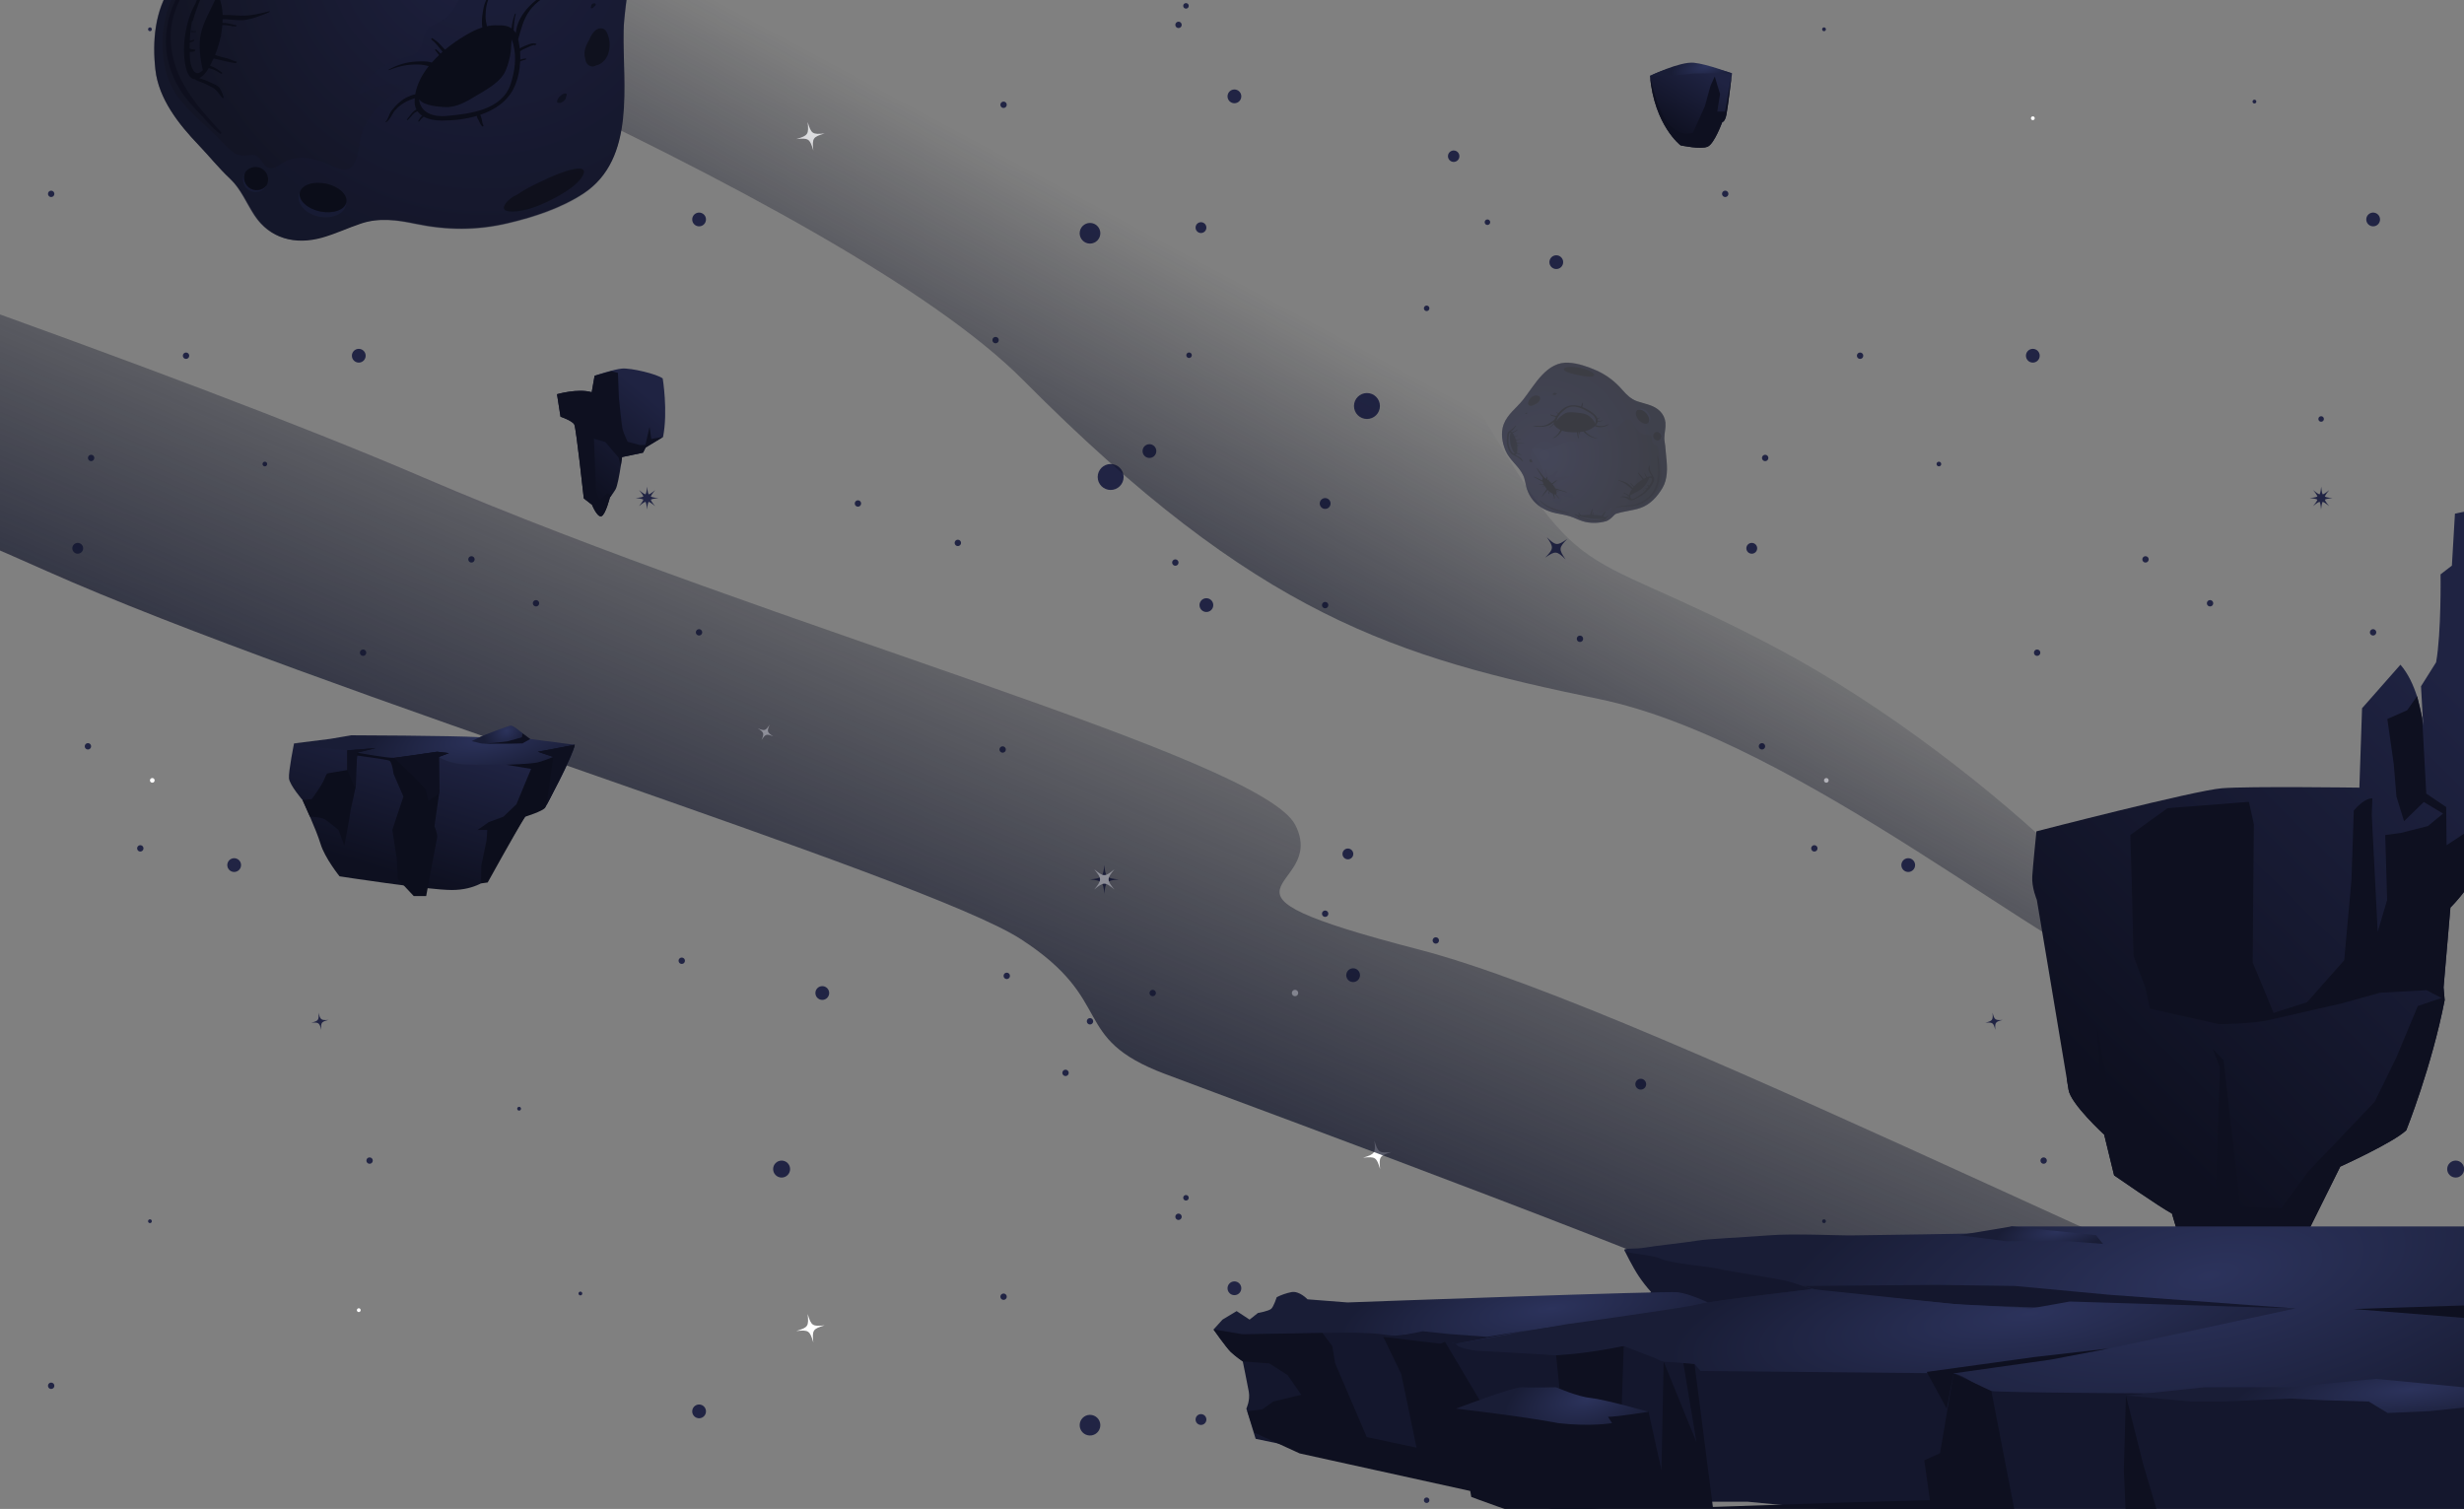 <svg width="1535" height="940" viewBox="0 0 1535 940" fill="none" xmlns="http://www.w3.org/2000/svg">
<rect x="0" y="0" width="1535" height="940" fill="#808080" stroke="none"/>
<path d="M513.752 83.119C506.361 85.341 505.902 86.068 506.668 93.727C504.446 86.336 503.719 85.877 496.06 86.643C503.451 84.421 503.91 83.694 503.144 76.035C505.404 83.426 506.093 83.885 513.752 83.119Z" fill="white"/>
<path d="M404.838 261.004C404.838 261.961 404.072 262.727 403.115 262.727C402.158 262.727 401.392 261.961 401.392 261.004C401.392 260.046 402.158 259.28 403.115 259.28C404.072 259.28 404.838 260.046 404.838 261.004Z" fill="#212444"/>
<path d="M734.183 17.48C735.282 17.48 736.174 16.589 736.174 15.489C736.174 14.389 735.282 13.497 734.183 13.497C733.083 13.497 732.191 14.389 732.191 15.489C732.191 16.589 733.083 17.48 734.183 17.48Z" fill="#212444"/>
<path d="M625.193 67.265C626.293 67.265 627.184 66.373 627.184 65.273C627.184 64.174 626.293 63.282 625.193 63.282C624.093 63.282 623.202 64.174 623.202 65.273C623.202 66.373 624.093 67.265 625.193 67.265Z" fill="#212444"/>
<path d="M117.888 221.597C117.888 222.708 117.007 223.588 115.896 223.588C114.785 223.588 113.905 222.708 113.905 221.597C113.905 220.486 114.785 219.606 115.896 219.606C117.007 219.606 117.888 220.486 117.888 221.597Z" fill="#212444"/>
<path d="M33.867 120.764C33.867 121.875 32.986 122.755 31.875 122.755C30.765 122.755 29.884 121.875 29.884 120.764C29.884 119.653 30.765 118.773 31.875 118.773C32.986 118.773 33.867 119.653 33.867 120.764Z" fill="#212444"/>
<path d="M56.767 287.275C57.867 287.275 58.759 286.383 58.759 285.283C58.759 284.184 57.867 283.292 56.767 283.292C55.667 283.292 54.776 284.184 54.776 285.283C54.776 286.383 55.667 287.275 56.767 287.275Z" fill="#212444"/>
<path d="M622.206 211.87C622.206 212.981 621.325 213.861 620.215 213.861C619.104 213.861 618.223 212.981 618.223 211.87C618.223 210.76 619.104 209.879 620.215 209.879C621.325 209.879 622.206 210.76 622.206 211.87Z" fill="#212444"/>
<path d="M716.069 285.283C718.438 285.283 720.359 283.363 720.359 280.994C720.359 278.625 718.438 276.705 716.069 276.705C713.701 276.705 711.78 278.625 711.78 280.994C711.78 283.363 713.701 285.283 716.069 285.283Z" fill="#212444"/>
<path d="M223.507 225.886C225.876 225.886 227.797 223.966 227.797 221.597C227.797 219.228 225.876 217.308 223.507 217.308C221.138 217.308 219.218 219.228 219.218 221.597C219.218 223.966 221.138 225.886 223.507 225.886Z" fill="#212444"/>
<path d="M439.752 137.398C440.132 135.06 438.544 132.857 436.206 132.477C433.867 132.098 431.664 133.686 431.285 136.024C430.905 138.362 432.493 140.565 434.831 140.945C437.17 141.324 439.373 139.736 439.752 137.398Z" fill="#212444"/>
<path d="M679.037 151.746C682.59 151.746 685.471 148.865 685.471 145.312C685.471 141.759 682.59 138.878 679.037 138.878C675.484 138.878 672.604 141.759 672.604 145.312C672.604 148.865 675.484 151.746 679.037 151.746Z" fill="#212444"/>
<path d="M224.695 73.66C224.695 74.311 224.158 74.847 223.507 74.847C222.856 74.847 222.32 74.311 222.32 73.66C222.32 73.009 222.856 72.473 223.507 72.473C224.158 72.473 224.695 72.971 224.695 73.66Z" fill="white"/>
<path d="M362.752 63.282C362.752 63.933 362.215 64.469 361.564 64.469C360.913 64.469 360.377 63.933 360.377 63.282C360.377 62.631 360.913 62.095 361.564 62.095C362.215 62.095 362.752 62.631 362.752 63.282Z" fill="#212444"/>
<path d="M94.604 18.246C94.604 18.897 94.068 19.433 93.417 19.433C92.766 19.433 92.23 18.897 92.23 18.246C92.23 17.595 92.766 17.059 93.417 17.059C94.068 17.059 94.604 17.557 94.604 18.246Z" fill="#212444"/>
<path d="M928.356 138.419C928.356 139.376 927.59 140.142 926.633 140.142C925.676 140.142 924.91 139.376 924.91 138.419C924.91 137.461 925.676 136.695 926.633 136.695C927.59 136.695 928.356 137.499 928.356 138.419Z" fill="#212444"/>
<path d="M890.481 192.071C890.481 193.028 889.715 193.794 888.758 193.794C887.801 193.794 887.035 193.028 887.035 192.071C887.035 191.114 887.801 190.348 888.758 190.348C889.715 190.348 890.481 191.114 890.481 192.071Z" fill="#212444"/>
<path d="M740.744 223.014C741.696 223.014 742.468 222.243 742.468 221.291C742.468 220.339 741.696 219.568 740.744 219.568C739.793 219.568 739.021 220.339 739.021 221.291C739.021 222.243 739.793 223.014 740.744 223.014Z" fill="#212444"/>
<path d="M1447.72 261.004C1447.72 261.961 1446.96 262.727 1446 262.727C1445.04 262.727 1444.28 261.961 1444.28 261.004C1444.28 260.046 1445.04 259.28 1446 259.28C1446.96 259.28 1447.72 260.046 1447.72 261.004Z" fill="#212444"/>
<path d="M740.553 3.655C740.553 4.613 739.787 5.379 738.829 5.379C737.872 5.379 737.106 4.613 737.106 3.655C737.106 2.698 737.872 1.932 738.829 1.932C739.787 1.932 740.553 2.698 740.553 3.655Z" fill="#212444"/>
<path d="M748.173 145.159C750.035 145.159 751.543 143.65 751.543 141.789C751.543 139.927 750.035 138.419 748.173 138.419C746.312 138.419 744.803 139.927 744.803 141.789C744.803 143.65 746.312 145.159 748.173 145.159Z" fill="#212444"/>
<path d="M1160.77 221.597C1160.77 222.708 1159.89 223.588 1158.78 223.588C1157.67 223.588 1156.79 222.708 1156.79 221.597C1156.79 220.486 1157.67 219.606 1158.78 219.606C1159.89 219.606 1160.77 220.486 1160.77 221.597Z" fill="#212444"/>
<path d="M1076.75 120.764C1076.75 121.875 1075.87 122.755 1074.76 122.755C1073.65 122.755 1072.77 121.875 1072.77 120.764C1072.77 119.653 1073.65 118.773 1074.76 118.773C1075.87 118.773 1076.75 119.653 1076.75 120.764Z" fill="#212444"/>
<path d="M1099.65 287.275C1100.75 287.275 1101.65 286.383 1101.65 285.283C1101.65 284.184 1100.75 283.292 1099.65 283.292C1098.55 283.292 1097.66 284.184 1097.66 285.283C1097.66 286.383 1098.55 287.275 1099.65 287.275Z" fill="#212444"/>
<path d="M969.524 167.6C971.893 167.6 973.813 165.68 973.813 163.311C973.813 160.942 971.893 159.022 969.524 159.022C967.155 159.022 965.235 160.942 965.235 163.311C965.235 165.68 967.155 167.6 969.524 167.6Z" fill="#212444"/>
<path d="M1266.39 225.886C1268.76 225.886 1270.68 223.966 1270.68 221.597C1270.68 219.228 1268.76 217.308 1266.39 217.308C1264.02 217.308 1262.1 219.228 1262.1 221.597C1262.1 223.966 1264.02 225.886 1266.39 225.886Z" fill="#212444"/>
<path d="M1482.64 137.398C1483.02 135.06 1481.43 132.857 1479.09 132.477C1476.75 132.098 1474.55 133.686 1474.17 136.024C1473.79 138.362 1475.38 140.565 1477.72 140.945C1480.06 141.324 1482.26 139.736 1482.64 137.398Z" fill="#212444"/>
<path d="M769.006 64.316C771.375 64.316 773.296 62.396 773.296 60.027C773.296 57.658 771.375 55.738 769.006 55.738C766.638 55.738 764.717 57.658 764.717 60.027C764.717 62.396 766.638 64.316 769.006 64.316Z" fill="#212444"/>
<path d="M851.573 261.003C856.035 261.003 859.653 257.386 859.653 252.923C859.653 248.46 856.035 244.843 851.573 244.843C847.11 244.843 843.492 248.46 843.492 252.923C843.492 257.386 847.11 261.003 851.573 261.003Z" fill="#212444"/>
<path d="M907.184 100.496C908.946 99.622 909.665 97.484 908.79 95.723C907.915 93.961 905.778 93.242 904.016 94.116C902.254 94.991 901.535 97.128 902.41 98.89C903.285 100.652 905.422 101.371 907.184 100.496Z" fill="#212444"/>
<path d="M1267.58 73.66C1267.58 74.311 1267.05 74.847 1266.39 74.847C1265.74 74.847 1265.21 74.311 1265.21 73.66C1265.21 73.009 1265.74 72.473 1266.39 72.473C1267.05 72.473 1267.58 72.971 1267.58 73.66Z" fill="white"/>
<path d="M1405.64 63.282C1405.64 63.933 1405.1 64.469 1404.45 64.469C1403.8 64.469 1403.26 63.933 1403.26 63.282C1403.26 62.631 1403.8 62.095 1404.45 62.095C1405.1 62.095 1405.64 62.631 1405.64 63.282Z" fill="#212444"/>
<path d="M1137.49 18.246C1137.49 18.897 1136.95 19.433 1136.3 19.433C1135.65 19.433 1135.12 18.897 1135.12 18.246C1135.12 17.595 1135.65 17.059 1136.3 17.059C1136.95 17.059 1137.49 17.557 1137.49 18.246Z" fill="#212444"/>
<path d="M513.752 825.627C506.361 827.849 505.902 828.576 506.668 836.235C504.446 828.844 503.719 828.385 496.06 829.151C503.451 826.929 503.91 826.202 503.144 818.543C505.404 825.934 506.093 826.393 513.752 825.627Z" fill="white"/>
<path d="M481.737 458.753C477.448 457.029 476.95 457.183 474.422 461.051C476.146 456.761 475.992 456.264 472.125 453.736C476.414 455.459 476.912 455.306 479.439 451.438C477.716 455.727 477.869 456.225 481.737 458.753Z" fill="white"/>
<path d="M204.628 635.373C200.147 636.561 199.841 636.944 200.147 641.577C198.96 637.097 198.577 636.79 193.943 637.097C198.424 635.91 198.73 635.527 198.424 630.893C199.611 635.373 200.032 635.641 204.628 635.373Z" fill="#212444"/>
<path d="M408.131 315.335C403.459 311.467 402.808 311.428 398.06 315.296C401.927 310.624 401.966 309.973 398.098 305.263C402.77 309.131 403.421 309.169 408.17 305.301C404.302 309.935 404.263 310.624 408.131 315.335Z" fill="#212444"/>
<path d="M410.238 310.318C404.187 310.854 403.728 311.352 403.077 317.403C402.541 311.352 402.043 310.892 395.992 310.241C402.043 309.705 402.502 309.207 403.153 303.157C403.728 309.207 404.187 309.705 410.238 310.318Z" fill="#212444"/>
<path d="M696.921 547.829C689.301 548.556 688.726 549.169 687.96 556.79C687.233 549.169 686.62 548.595 678.999 547.829C686.62 547.101 687.194 546.488 687.96 538.868C688.688 546.488 689.301 547.101 696.921 547.829Z" fill="#212444"/>
<path d="M694.279 541.51C689.416 547.408 689.416 548.25 694.279 554.148C688.382 549.284 687.539 549.284 681.642 554.148C686.505 548.25 686.505 547.408 681.642 541.51C687.539 546.374 688.382 546.374 694.279 541.51Z" fill="white"/>
<path d="M48.419 344.937C50.281 344.937 51.789 343.429 51.789 341.567C51.789 339.706 50.281 338.197 48.419 338.197C46.558 338.197 45.049 339.706 45.049 341.567C45.049 343.429 46.558 344.937 48.419 344.937Z" fill="#212444"/>
<path d="M720.09 618.6C720.09 619.71 719.209 620.591 718.099 620.591C716.988 620.591 716.107 619.71 716.107 618.6C716.107 617.489 716.988 616.608 718.099 616.608C719.209 616.608 720.09 617.489 720.09 618.6Z" fill="#212444"/>
<path d="M624.618 468.901C625.718 468.901 626.61 468.01 626.61 466.91C626.61 465.81 625.718 464.918 624.618 464.918C623.519 464.918 622.627 465.81 622.627 466.91C622.627 468.01 623.519 468.901 624.618 468.901Z" fill="#212444"/>
<path d="M732.192 352.443C733.292 352.443 734.183 351.552 734.183 350.452C734.183 349.352 733.292 348.46 732.192 348.46C731.092 348.46 730.201 349.352 730.201 350.452C730.201 351.552 731.092 352.443 732.192 352.443Z" fill="#212444"/>
<path d="M629.176 607.915C629.176 609.026 628.295 609.906 627.185 609.906C626.074 609.906 625.193 609.026 625.193 607.915C625.193 606.805 626.074 605.924 627.185 605.924C628.295 605.924 629.176 606.805 629.176 607.915Z" fill="#212444"/>
<path d="M426.705 598.494C426.705 599.605 425.825 600.486 424.714 600.486C423.604 600.486 422.723 599.605 422.723 598.494C422.723 597.384 423.604 596.503 424.714 596.503C425.825 596.503 426.705 597.384 426.705 598.494Z" fill="#212444"/>
<path d="M333.915 377.795C335.015 377.795 335.906 376.904 335.906 375.804C335.906 374.704 335.015 373.812 333.915 373.812C332.815 373.812 331.923 374.704 331.923 375.804C331.923 376.904 332.815 377.795 333.915 377.795Z" fill="#212444"/>
<path d="M663.795 670.337C664.895 670.337 665.787 669.446 665.787 668.346C665.787 667.246 664.895 666.355 663.795 666.355C662.695 666.355 661.804 667.246 661.804 668.346C661.804 669.446 662.695 670.337 663.795 670.337Z" fill="#212444"/>
<path d="M734.183 759.988C735.282 759.988 736.174 759.097 736.174 757.997C736.174 756.897 735.282 756.005 734.183 756.005C733.083 756.005 732.191 756.897 732.191 757.997C732.191 759.097 733.083 759.988 734.183 759.988Z" fill="#212444"/>
<path d="M625.193 809.773C626.293 809.773 627.184 808.881 627.184 807.782C627.184 806.682 626.293 805.79 625.193 805.79C624.093 805.79 623.202 806.682 623.202 807.782C623.202 808.881 624.093 809.773 625.193 809.773Z" fill="#212444"/>
<path d="M33.867 863.272C33.867 864.383 32.986 865.263 31.875 865.263C30.765 865.263 29.884 864.383 29.884 863.272C29.884 862.162 30.765 861.281 31.875 861.281C32.986 861.281 33.867 862.162 33.867 863.272Z" fill="#212444"/>
<path d="M679.037 638.207C680.137 638.207 681.029 637.316 681.029 636.216C681.029 635.116 680.137 634.224 679.037 634.224C677.937 634.224 677.046 635.116 677.046 636.216C677.046 637.316 677.937 638.207 679.037 638.207Z" fill="#212444"/>
<path d="M232.239 722.994C232.239 724.105 231.358 724.986 230.248 724.986C229.137 724.986 228.256 724.105 228.256 722.994C228.256 721.884 229.137 721.003 230.248 721.003C231.358 721.003 232.239 721.884 232.239 722.994Z" fill="#212444"/>
<path d="M596.701 340.189C597.801 340.189 598.693 339.297 598.693 338.197C598.693 337.097 597.801 336.206 596.701 336.206C595.601 336.206 594.71 337.097 594.71 338.197C594.71 339.297 595.601 340.189 596.701 340.189Z" fill="#212444"/>
<path d="M87.403 530.481C88.503 530.481 89.395 529.589 89.395 528.49C89.395 527.39 88.503 526.498 87.403 526.498C86.304 526.498 85.412 527.39 85.412 528.49C85.412 529.589 86.304 530.481 87.403 530.481Z" fill="#212444"/>
<path d="M96.327 486.134C96.327 486.938 95.676 487.589 94.872 487.589C94.067 487.589 93.416 486.938 93.416 486.134C93.416 485.33 94.067 484.679 94.872 484.679C95.676 484.679 96.327 485.33 96.327 486.134Z" fill="white"/>
<path d="M166.447 289.063C166.447 289.868 165.796 290.519 164.992 290.519C164.188 290.519 163.537 289.868 163.537 289.063C163.537 288.259 164.188 287.608 164.992 287.608C165.796 287.608 166.447 288.259 166.447 289.063Z" fill="#212444"/>
<path d="M54.776 466.91C55.876 466.91 56.767 466.018 56.767 464.918C56.767 463.818 55.876 462.927 54.776 462.927C53.676 462.927 52.784 463.818 52.784 464.918C52.784 466.018 53.676 466.91 54.776 466.91Z" fill="#212444"/>
<path d="M435.475 395.909C436.575 395.909 437.467 395.018 437.467 393.918C437.467 392.818 436.575 391.926 435.475 391.926C434.375 391.926 433.484 392.818 433.484 393.918C433.484 395.018 434.375 395.909 435.475 395.909Z" fill="#212444"/>
<path d="M293.704 350.452C294.804 350.452 295.695 349.56 295.695 348.46C295.695 347.36 294.804 346.469 293.704 346.469C292.604 346.469 291.712 347.36 291.712 348.46C291.712 349.56 292.604 350.452 293.704 350.452Z" fill="#212444"/>
<path d="M226.188 408.585C227.287 408.585 228.179 407.693 228.179 406.594C228.179 405.494 227.287 404.602 226.188 404.602C225.088 404.602 224.196 405.494 224.196 406.594C224.196 407.693 225.088 408.585 226.188 408.585Z" fill="#212444"/>
<path d="M534.47 315.641C535.57 315.641 536.461 314.749 536.461 313.649C536.461 312.55 535.57 311.658 534.47 311.658C533.37 311.658 532.479 312.55 532.479 313.649C532.479 314.749 533.37 315.641 534.47 315.641Z" fill="#212444"/>
<path d="M512.259 622.889C514.628 622.889 516.548 620.969 516.548 618.6C516.548 616.231 514.628 614.311 512.259 614.311C509.89 614.311 507.97 616.231 507.97 618.6C507.97 620.969 509.89 622.889 512.259 622.889Z" fill="#212444"/>
<path d="M145.881 543.195C148.25 543.195 150.17 541.275 150.17 538.906C150.17 536.537 148.25 534.617 145.881 534.617C143.512 534.617 141.592 536.537 141.592 538.906C141.592 541.275 143.512 543.195 145.881 543.195Z" fill="#212444"/>
<path d="M439.752 879.906C440.132 877.568 438.544 875.365 436.206 874.985C433.867 874.606 431.664 876.194 431.285 878.532C430.905 880.87 432.493 883.073 434.831 883.453C437.17 883.832 439.373 882.244 439.752 879.906Z" fill="#212444"/>
<path d="M679.037 894.254C682.59 894.254 685.471 891.373 685.471 887.82C685.471 884.267 682.59 881.386 679.037 881.386C675.484 881.386 672.604 884.267 672.604 887.82C672.604 891.373 675.484 894.254 679.037 894.254Z" fill="#212444"/>
<path d="M490.664 732.015C492.728 729.951 492.728 726.605 490.664 724.541C488.601 722.477 485.254 722.477 483.191 724.541C481.127 726.605 481.127 729.951 483.19 732.015C485.254 734.079 488.601 734.079 490.664 732.015Z" fill="#212444"/>
<path d="M691.904 305.224C696.367 305.224 699.985 301.607 699.985 297.144C699.985 292.681 696.367 289.064 691.904 289.064C687.442 289.064 683.824 292.681 683.824 297.144C683.824 301.607 687.442 305.224 691.904 305.224Z" fill="#212444"/>
<path d="M224.695 816.168C224.695 816.819 224.158 817.355 223.507 817.355C222.856 817.355 222.32 816.819 222.32 816.168C222.32 815.517 222.856 814.981 223.507 814.981C224.158 814.981 224.695 815.479 224.695 816.168Z" fill="white"/>
<path d="M324.57 690.673C324.57 691.324 324.034 691.86 323.383 691.86C322.732 691.86 322.196 691.324 322.196 690.673C322.196 690.022 322.732 689.485 323.383 689.485C324.034 689.485 324.57 690.022 324.57 690.673Z" fill="#212444"/>
<path d="M362.752 805.79C362.752 806.441 362.215 806.977 361.564 806.977C360.913 806.977 360.377 806.441 360.377 805.79C360.377 805.139 360.913 804.603 361.564 804.603C362.215 804.603 362.752 805.139 362.752 805.79Z" fill="#212444"/>
<path d="M94.604 760.754C94.604 761.405 94.068 761.941 93.417 761.941C92.766 761.941 92.23 761.405 92.23 760.754C92.23 760.103 92.766 759.567 93.417 759.567C94.068 759.567 94.604 760.065 94.604 760.754Z" fill="#212444"/>
<path d="M303.125 517.077C303.125 517.728 302.589 518.265 301.938 518.265C301.287 518.265 300.75 517.728 300.75 517.077C300.75 516.426 301.287 515.89 301.938 515.89C302.589 515.89 303.125 516.426 303.125 517.077Z" fill="#212444"/>
<path d="M866.853 717.671C859.462 719.892 859.002 720.62 859.768 728.279C857.547 720.888 856.819 720.428 849.16 721.194C856.551 718.973 857.011 718.246 856.245 710.586C858.466 717.978 859.194 718.437 866.853 717.671Z" fill="white"/>
<path d="M975.307 348.46C969.792 343.099 968.949 343.022 962.592 347.388C967.954 341.873 968.03 341.031 963.665 334.674C969.179 340.035 970.022 340.112 976.379 335.746C971.017 341.261 970.941 342.103 975.307 348.46Z" fill="#212444"/>
<path d="M1524.62 458.753C1520.33 457.029 1519.84 457.183 1517.31 461.05C1519.03 456.761 1518.88 456.263 1515.01 453.736C1519.3 455.459 1519.8 455.306 1522.33 451.438C1520.6 455.727 1520.76 456.225 1524.62 458.753Z" fill="white"/>
<path d="M1247.51 635.373C1243.03 636.561 1242.73 636.943 1243.03 641.577C1241.85 637.097 1241.46 636.79 1236.83 637.097C1241.31 635.909 1241.62 635.527 1241.31 630.893C1242.5 635.373 1242.92 635.641 1247.51 635.373Z" fill="#212444"/>
<path d="M1451.02 315.335C1446.35 311.467 1445.69 311.428 1440.95 315.296C1444.81 310.624 1444.85 309.973 1440.98 305.263C1445.66 309.131 1446.31 309.169 1451.06 305.301C1447.19 309.935 1447.15 310.624 1451.02 315.335Z" fill="#212444"/>
<path d="M1453.12 310.318C1447.07 310.854 1446.61 311.352 1445.96 317.403C1445.43 311.352 1444.93 310.892 1438.88 310.241C1444.93 309.705 1445.39 309.207 1446.04 303.156C1446.61 309.207 1447.07 309.705 1453.12 310.318Z" fill="#212444"/>
<path d="M1022.14 678.763C1024 678.763 1025.51 677.254 1025.51 675.393C1025.51 673.531 1024 672.022 1022.14 672.022C1020.28 672.022 1018.77 673.531 1018.77 675.393C1018.77 677.254 1020.28 678.763 1022.14 678.763Z" fill="#212444"/>
<path d="M928.356 880.927C928.356 881.884 927.59 882.65 926.633 882.65C925.676 882.65 924.91 881.884 924.91 880.927C924.91 879.969 925.676 879.203 926.633 879.203C927.59 879.203 928.356 880.008 928.356 880.927Z" fill="#212444"/>
<path d="M890.481 934.579C890.481 935.537 889.715 936.302 888.758 936.302C887.801 936.302 887.035 935.537 887.035 934.579C887.035 933.622 887.801 932.856 888.758 932.856C889.715 932.856 890.481 933.622 890.481 934.579Z" fill="#212444"/>
<path d="M740.553 746.163C740.553 747.121 739.787 747.887 738.829 747.887C737.872 747.887 737.106 747.121 737.106 746.163C737.106 745.206 737.872 744.44 738.829 744.44C739.787 744.44 740.553 745.206 740.553 746.163Z" fill="#212444"/>
<path d="M748.173 887.667C750.035 887.667 751.543 886.158 751.543 884.297C751.543 882.435 750.035 880.927 748.173 880.927C746.312 880.927 744.803 882.435 744.803 884.297C744.803 886.158 746.312 887.667 748.173 887.667Z" fill="#212444"/>
<path d="M843.021 532.497C843.32 530.66 842.073 528.928 840.236 528.629C838.399 528.331 836.667 529.577 836.368 531.414C836.069 533.251 837.316 534.983 839.153 535.282C840.99 535.581 842.722 534.334 843.021 532.497Z" fill="#212444"/>
<path d="M825.532 317.02C827.393 317.02 828.902 315.511 828.902 313.65C828.902 311.788 827.393 310.279 825.532 310.279C823.67 310.279 822.162 311.788 822.162 313.65C822.162 315.511 823.67 317.02 825.532 317.02Z" fill="#212444"/>
<path d="M1091.3 344.937C1093.17 344.937 1094.67 343.429 1094.67 341.567C1094.67 339.706 1093.17 338.197 1091.3 338.197C1089.44 338.197 1087.93 339.706 1087.93 341.567C1087.93 343.429 1089.44 344.937 1091.3 344.937Z" fill="#212444"/>
<path d="M806.766 620.591C807.866 620.591 808.758 619.7 808.758 618.6C808.758 617.5 807.866 616.608 806.766 616.608C805.667 616.608 804.775 617.5 804.775 618.6C804.775 619.7 805.667 620.591 806.766 620.591Z" fill="white"/>
<path d="M1469.59 598.494C1469.59 599.605 1468.71 600.486 1467.6 600.486C1466.49 600.486 1465.61 599.605 1465.61 598.494C1465.61 597.384 1466.49 596.503 1467.6 596.503C1468.71 596.503 1469.59 597.384 1469.59 598.494Z" fill="#212444"/>
<path d="M1376.8 377.795C1377.9 377.795 1378.79 376.904 1378.79 375.804C1378.79 374.704 1377.9 373.812 1376.8 373.812C1375.7 373.812 1374.81 374.704 1374.81 375.804C1374.81 376.904 1375.7 377.795 1376.8 377.795Z" fill="#212444"/>
<path d="M1076.75 863.272C1076.75 864.383 1075.87 865.263 1074.76 865.263C1073.65 865.263 1072.77 864.383 1072.77 863.272C1072.77 862.162 1073.65 861.281 1074.76 861.281C1075.87 861.281 1076.75 862.162 1076.75 863.272Z" fill="#212444"/>
<path d="M1275.13 722.994C1275.13 724.105 1274.24 724.986 1273.13 724.986C1272.02 724.986 1271.14 724.105 1271.14 722.994C1271.14 721.884 1272.02 721.003 1273.13 721.003C1274.24 721.003 1275.13 721.884 1275.13 722.994Z" fill="#212444"/>
<path d="M894.464 587.848C895.564 587.848 896.455 586.956 896.455 585.857C896.455 584.757 895.564 583.865 894.464 583.865C893.364 583.865 892.473 584.757 892.473 585.857C892.473 586.956 893.364 587.848 894.464 587.848Z" fill="#212444"/>
<path d="M1130.29 530.481C1131.39 530.481 1132.28 529.589 1132.28 528.489C1132.28 527.39 1131.39 526.498 1130.29 526.498C1129.19 526.498 1128.3 527.39 1128.3 528.489C1128.3 529.589 1129.19 530.481 1130.29 530.481Z" fill="#212444"/>
<path d="M1139.21 486.134C1139.21 486.938 1138.56 487.589 1137.76 487.589C1136.95 487.589 1136.3 486.938 1136.3 486.134C1136.3 485.33 1136.95 484.679 1137.76 484.679C1138.56 484.679 1139.21 485.33 1139.21 486.134Z" fill="white"/>
<path d="M1209.33 289.063C1209.33 289.868 1208.68 290.519 1207.88 290.519C1207.07 290.519 1206.42 289.868 1206.42 289.063C1206.42 288.259 1207.07 287.608 1207.88 287.608C1208.68 287.608 1209.33 288.259 1209.33 289.063Z" fill="#212444"/>
<path d="M1097.66 466.91C1098.76 466.91 1099.65 466.018 1099.65 464.918C1099.65 463.818 1098.76 462.927 1097.66 462.927C1096.56 462.927 1095.67 463.818 1095.67 464.918C1095.67 466.018 1096.56 466.91 1097.66 466.91Z" fill="#212444"/>
<path d="M1478.36 395.909C1479.46 395.909 1480.35 395.017 1480.35 393.918C1480.35 392.818 1479.46 391.926 1478.36 391.926C1477.26 391.926 1476.37 392.818 1476.37 393.918C1476.37 395.017 1477.26 395.909 1478.36 395.909Z" fill="#212444"/>
<path d="M1336.59 350.452C1337.69 350.452 1338.58 349.56 1338.58 348.46C1338.58 347.36 1337.69 346.469 1336.59 346.469C1335.49 346.469 1334.6 347.36 1334.6 348.46C1334.6 349.56 1335.49 350.452 1336.59 350.452Z" fill="#212444"/>
<path d="M1269.07 408.585C1270.17 408.585 1271.07 407.693 1271.07 406.594C1271.07 405.494 1270.17 404.602 1269.07 404.602C1267.97 404.602 1267.08 405.494 1267.08 406.594C1267.08 407.693 1267.97 408.585 1269.07 408.585Z" fill="#212444"/>
<path d="M986.26 397.939C986.26 399.049 985.379 399.93 984.268 399.93C983.158 399.93 982.277 399.049 982.277 397.939C982.277 396.828 983.158 395.947 984.268 395.947C985.379 395.947 986.26 396.828 986.26 397.939Z" fill="#212444"/>
<path d="M825.532 378.944C826.631 378.944 827.523 378.052 827.523 376.952C827.523 375.853 826.631 374.961 825.532 374.961C824.432 374.961 823.54 375.853 823.54 376.952C823.54 378.052 824.432 378.944 825.532 378.944Z" fill="#212444"/>
<path d="M825.532 571.189C826.631 571.189 827.523 570.298 827.523 569.198C827.523 568.098 826.631 567.207 825.532 567.207C824.432 567.207 823.54 568.098 823.54 569.198C823.54 570.298 824.432 571.189 825.532 571.189Z" fill="#212444"/>
<path d="M842.956 611.783C845.325 611.783 847.245 609.863 847.245 607.494C847.245 605.125 845.325 603.205 842.956 603.205C840.587 603.205 838.667 605.125 838.667 607.494C838.667 609.863 840.587 611.783 842.956 611.783Z" fill="#212444"/>
<path d="M1188.77 543.195C1191.14 543.195 1193.06 541.275 1193.06 538.906C1193.06 536.537 1191.14 534.617 1188.77 534.617C1186.4 534.617 1184.48 536.537 1184.48 538.906C1184.48 541.275 1186.4 543.195 1188.77 543.195Z" fill="#212444"/>
<path d="M751.544 381.242C753.913 381.242 755.833 379.321 755.833 376.953C755.833 374.584 753.913 372.663 751.544 372.663C749.175 372.663 747.255 374.584 747.255 376.953C747.255 379.321 749.175 381.242 751.544 381.242Z" fill="#212444"/>
<path d="M969.524 910.108C971.893 910.108 973.813 908.188 973.813 905.819C973.813 903.45 971.893 901.53 969.524 901.53C967.155 901.53 965.235 903.45 965.235 905.819C965.235 908.188 967.155 910.108 969.524 910.108Z" fill="#212444"/>
<path d="M1482.64 879.906C1483.02 877.568 1481.43 875.365 1479.09 874.985C1476.75 874.606 1474.55 876.194 1474.17 878.532C1473.79 880.87 1475.38 883.073 1477.72 883.453C1480.06 883.832 1482.26 882.244 1482.64 879.906Z" fill="#212444"/>
<path d="M769.006 806.824C771.375 806.824 773.296 804.904 773.296 802.535C773.296 800.166 771.375 798.246 769.006 798.246C766.638 798.246 764.717 800.166 764.717 802.535C764.717 804.904 766.638 806.824 769.006 806.824Z" fill="#212444"/>
<path d="M1533.55 732.015C1535.61 729.951 1535.61 726.605 1533.55 724.541C1531.49 722.477 1528.14 722.477 1526.08 724.541C1524.01 726.605 1524.01 729.951 1526.08 732.015C1528.14 734.079 1531.49 734.079 1533.55 732.015Z" fill="#212444"/>
<path d="M907.184 843.005C908.946 842.13 909.665 839.993 908.79 838.231C907.915 836.469 905.778 835.75 904.016 836.624C902.254 837.499 901.535 839.637 902.41 841.398C903.285 843.16 905.422 843.879 907.184 843.005Z" fill="#212444"/>
<path d="M1267.58 816.168C1267.58 816.819 1267.05 817.355 1266.39 817.355C1265.74 817.355 1265.21 816.819 1265.21 816.168C1265.21 815.517 1265.74 814.981 1266.39 814.981C1267.05 814.981 1267.58 815.479 1267.58 816.168Z" fill="white"/>
<path d="M1367.46 690.673C1367.46 691.324 1366.92 691.86 1366.27 691.86C1365.62 691.86 1365.08 691.324 1365.08 690.673C1365.08 690.022 1365.62 689.485 1366.27 689.485C1366.92 689.485 1367.46 690.022 1367.46 690.673Z" fill="#212444"/>
<path d="M1405.64 805.79C1405.64 806.441 1405.1 806.977 1404.45 806.977C1403.8 806.977 1403.26 806.441 1403.26 805.79C1403.26 805.139 1403.8 804.603 1404.45 804.603C1405.1 804.603 1405.64 805.139 1405.64 805.79Z" fill="#212444"/>
<path d="M1137.49 760.754C1137.49 761.405 1136.95 761.941 1136.3 761.941C1135.65 761.941 1135.12 761.405 1135.12 760.754C1135.12 760.103 1135.65 759.567 1136.3 759.567C1136.95 759.567 1137.49 760.065 1137.49 760.754Z" fill="#212444"/>
<path d="M1346.01 517.077C1346.01 517.728 1345.47 518.265 1344.82 518.265C1344.17 518.265 1343.64 517.728 1343.64 517.077C1343.64 516.426 1344.17 515.89 1344.82 515.89C1345.47 515.89 1346.01 516.426 1346.01 517.077Z" fill="#212444"/>
<path d="M-336.735 79C-183.369 130.555 108.142 230.587 264.076 297.58C482.105 391.225 785.576 471.971 806.947 513.96C828.318 555.949 734.274 552.729 883.894 591.498C1033.51 630.267 1435.31 840.159 1614.86 898.296C1648.77 909.278 1682.54 922.219 1715 936H1334.53C1264.02 893.709 1202.72 858.462 1170.26 843.387C1059.14 791.71 785.559 691.604 725.709 668.996C665.859 646.387 695.806 623.774 635.956 585.038C576.106 546.302 195.677 429.982 28.961 355.689C-78.068 308.019 -266.048 231.056 -387 182.069V79H-336.735Z" fill="url(#paint0_linear_2_5961)"/>
<path d="M473.985 -93.601C612.671 -22.27 834.324 104.411 897.565 214.277C991.686 377.756 969.756 331.193 1106.48 403.589C1243.2 475.986 1378.27 617.497 1332.27 610.613C1286.27 603.728 1122.37 461.543 996.049 435.428C869.724 409.314 783.768 384.191 637.338 236.714C524.743 123.25 126.67 -37.985 -51.233 -106.417L473.985 -93.601Z" fill="url(#paint1_linear_2_5961)"/>
<path d="M388.487 19.199C388.871 0.655 395.137 -18.368 389.574 -36.592C384.906 -51.906 372.085 -64.119 358.497 -71.825C342.639 -80.777 324 -79.306 307.918 -87.427C300.277 -91.296 294.618 -98.041 287.648 -102.869C280.55 -107.793 273.101 -111.182 264.628 -112.908C250.241 -115.818 234.159 -112.653 221.051 -106.482C213.409 -102.869 206.024 -98.873 198.095 -95.899C190.262 -92.958 181.885 -91.711 174.02 -88.866C161.103 -84.166 149.849 -75.246 141.473 -64.471C137.636 -59.579 136.901 -52.993 136.101 -47.014C135.942 -45.864 135.75 -44.745 135.462 -43.626C127.149 -30.933 115.288 -21.085 106.655 -8.329C96.392 6.826 94.89 25.817 96.84 43.53C98.854 61.658 111.419 77.548 123.696 90.336C130.379 97.306 136.357 104.852 143.455 111.47C150.169 117.736 153.654 126.56 158.642 134.138C168.233 148.717 183.835 152.649 200.237 148.173C208.741 145.839 216.702 142.003 225.047 139.221C236.333 135.481 247.491 136.983 258.841 139.349C278.472 143.41 297.08 143.569 316.646 138.902C332.632 135.129 349.705 129.502 363.517 120.454C396.448 98.777 387.815 52.482 388.487 19.199Z" fill="url(#paint2_radial_2_5961)"/>
<path opacity="0.35" d="M388.455 19.998C388.935 1.455 395.329 -17.505 389.862 -35.792C385.29 -51.139 372.533 -63.448 358.977 -71.185C343.151 -80.233 324.511 -78.89 308.494 -87.075C300.884 -90.976 295.257 -97.786 288.319 -102.646C281.254 -107.601 273.804 -111.054 265.332 -112.781C250.944 -115.754 234.863 -112.685 221.722 -106.578C214.049 -102.997 206.631 -99.033 198.702 -96.123C190.837 -93.246 182.461 -92.031 174.564 -89.217C161.615 -84.581 150.329 -75.725 141.857 -64.983C137.988 -60.091 137.253 -53.537 136.389 -47.558C136.23 -46.407 136.006 -45.288 135.75 -44.169C127.373 -31.54 115.448 -21.725 106.752 -9.032C96.425 6.059 94.794 25.05 96.68 42.762C98.599 60.922 111.068 76.876 123.281 89.729C129.931 96.731 135.846 104.308 142.912 110.958C149.594 117.257 153.047 126.113 157.97 133.722C167.466 148.365 183.068 152.394 199.47 148.013C207.974 145.743 215.999 141.939 224.344 139.221C235.63 135.544 246.788 137.111 258.138 139.541C277.769 143.729 296.344 143.953 315.943 139.413C331.929 135.704 349.066 130.205 362.91 121.189C396 99.608 387.624 53.249 388.455 19.998ZM323.456 -40.141C320.995 -36.016 316.263 -34.162 312.042 -32.307C305.776 -29.558 300.852 -26.297 297.016 -20.446C293.147 -14.563 290.174 -8.105 286.817 -1.902C284.259 2.797 281.605 8.457 277.097 11.622C274.284 13.572 271.087 14.691 268.273 16.577C264.213 19.263 264.053 22.812 263.094 27.096C262.007 31.956 259.321 34.066 254.557 35.121C241.065 38.094 228.116 46.055 222.841 59.164C231.857 55.103 241.513 50.244 251.424 53.409C252.447 53.761 252.447 55.167 251.424 55.487C239.371 59.292 227.733 73.455 224.695 85.573C223.385 90.848 223.097 106.226 214.305 105.555C209.061 105.139 204.553 101.846 199.63 100.343C192.884 98.233 185.434 97.21 178.688 100.056C175.331 101.462 171.91 105.267 168.105 104.692C163.15 103.956 162.894 96.347 157.139 96.539C152.951 96.699 149.114 97.85 145.469 95.036C141.857 92.255 138.915 88.866 135.718 85.668C127.533 77.516 117.91 69.874 111.004 60.571C101.988 48.453 99.878 31.796 101.924 17.153C102.499 12.964 103.49 8.68 104.865 4.652C108.222 -5.163 114.808 -13.508 122.162 -20.67C126.031 -24.442 130.826 -26.904 135.206 -29.942C141.857 -34.546 140.897 -40.524 140.802 -47.75C140.802 -48.613 142.048 -49.285 142.656 -48.517C145.853 -44.585 146.876 -39.789 148.059 -35.025C149.722 -43.945 151.704 -54.4 160.304 -58.62C162.702 -59.803 167.914 -63.001 170.663 -61.882C174.212 -60.443 176.45 -57.15 179.2 -54.56C177.729 -59.324 175.779 -63.96 174.468 -68.819C174.308 -69.427 174.66 -69.97 175.235 -70.13C179.935 -71.825 181.629 -77.771 186.425 -79.082C188.28 -79.594 190.134 -79.69 192.02 -79.594C191.093 -80.649 190.134 -81.672 189.047 -82.631C188.376 -83.207 188.823 -84.166 189.527 -84.454C192.596 -85.636 195.985 -86.596 198.734 -88.45C196.816 -88.546 194.898 -88.418 192.947 -88.386C191.637 -88.354 191.605 -90.081 192.66 -90.496C209.925 -97.658 225.527 -108.528 244.71 -109.647C251.2 -110.031 259.481 -109.392 263.349 -103.317C266.035 -99.129 263.541 -90.017 261.911 -85.828C261.559 -84.933 260.056 -84.677 259.832 -85.828C259.257 -89.025 259.001 -92.223 258.809 -95.452C258.106 -92.223 257.211 -89.025 255.772 -86.02C255.516 -85.477 254.781 -85.349 254.301 -85.636C250.625 -87.715 246.948 -89.857 243.303 -92.063C243.655 -91.232 244.006 -90.4 244.39 -89.569C244.774 -88.706 243.879 -87.395 242.919 -88.098C239.211 -90.816 229.14 -94.749 225.399 -90.049C221.978 -85.764 228.884 -79.434 230.45 -75.565C230.61 -75.15 230.354 -74.542 229.939 -74.35C223.417 -71.153 213.633 -70.29 209.797 -63.48C216.926 -61.05 225.751 -62.681 232.88 -63.928C236.301 -64.503 239.722 -65.143 243.111 -65.814C244.774 -66.134 247.108 -66.901 248.706 -65.974C252.863 -63.544 249.57 -56.574 247.811 -53.729C245.221 -49.508 242.44 -45.512 240.426 -41.196C240.394 -40.876 240.33 -40.524 240.362 -40.205C248.291 -43.114 252.639 -51.331 259.353 -56.127C259.928 -56.542 260.76 -56.095 260.951 -55.487C261.527 -53.697 261.495 -51.746 261.591 -49.892C261.687 -48.549 261.687 -47.142 261.975 -45.832C262.422 -43.721 264.277 -44.201 264.916 -46.023C266.227 -49.86 266.579 -54.24 268.561 -57.853C269.584 -59.707 271.182 -61.626 273.516 -60.571C277.193 -58.908 279.239 -55.807 283.3 -55.359C282.533 -57.565 281.19 -59.324 279.623 -61.178C278.728 -62.233 280.103 -63.608 281.158 -62.681C288 -56.766 295.737 -51.81 304.433 -49.125C310.827 -47.142 317.638 -45.672 323.169 -41.739C323.52 -41.26 323.776 -40.652 323.456 -40.141Z" fill="#171B34"/>
<path d="M199.448 131.72C192.159 130.205 186.859 125.216 186.752 120.04C186.473 120.574 186.291 121.043 186.173 121.61C184.994 127.279 190.594 133.259 198.693 134.943C206.792 136.626 214.312 133.374 215.49 127.705C215.608 127.138 215.645 126.554 215.584 126.034C213.585 130.773 206.737 133.235 199.448 131.72Z" fill="#171B34"/>
<path d="M203.051 114.389C195.045 112.724 187.748 115.254 186.753 120.04C185.758 124.826 191.442 130.055 199.448 131.72C207.454 133.384 214.751 130.854 215.746 126.068C216.741 121.282 211.057 116.053 203.051 114.389Z" fill="#0B0D19"/>
<path d="M152.116 111.747C151.886 110.01 152.223 108.39 153.012 107.033C151.751 108.63 151.151 110.702 151.378 112.861C151.93 117.116 155.865 120.131 160.12 119.579C162.718 119.274 164.823 117.684 165.925 115.632C164.681 117.147 162.92 118.302 160.761 118.529C156.604 119.017 152.668 116.002 152.116 111.747Z" fill="#171B34"/>
<path d="M158.193 104.055C156.115 104.299 154.273 105.437 153.029 106.952C152.24 108.309 151.886 110.01 152.133 111.666C152.685 115.921 156.62 118.936 160.875 118.384C162.953 118.14 164.795 117.002 166.04 115.487C166.829 114.13 167.182 112.429 166.935 110.773C166.383 106.518 162.448 103.503 158.193 104.055Z" fill="#0B0D19"/>
<path opacity="0.6" d="M141.409 -32.979C136.453 -29.238 132.617 -24.41 127.565 -20.67C123.377 -17.601 119.668 -14.148 116.247 -10.247C108.382 -1.295 104.578 9.671 103.554 21.373C102.435 33.906 105.952 46.055 112.602 56.574C116.279 62.393 121.043 67.125 125.711 72.08C129.388 76.013 132.649 80.425 137.189 83.398C137.508 83.622 138.276 82.919 137.956 82.599C122.642 65.91 107.295 49.029 106.336 25.21C105.824 12.389 110.173 0.591 118.07 -9.416C121.491 -13.732 125.903 -17.281 130.123 -20.766C134.439 -24.378 137.476 -29.046 141.697 -32.627C142.048 -32.915 141.729 -33.203 141.409 -32.979Z" fill="#0B0D19"/>
<path opacity="0.7" d="M347.914 108.273C343.598 109.935 339.41 111.853 335.254 113.9C331.065 115.978 326.397 118.216 322.369 121.125C319.108 122.564 315.879 124.994 314.376 127.743C311.882 132.347 319.46 131.964 322.049 131.644C330.362 130.717 338.675 127.04 345.964 123.139C351.431 120.198 359.712 115.242 362.877 109.711C367.961 100.663 350.568 107.249 347.914 108.273Z" fill="#0C0E16"/>
<g opacity="0.7">
<path opacity="0.7" d="M122.002 19.327C121.586 19.327 121.138 19.359 120.723 19.359C120.179 19.327 119.987 19.103 119.572 18.879C119.284 18.751 118.932 19.103 118.836 19.327C118.389 20.702 120.978 20.222 121.65 20.19C122.002 20.19 122.545 19.327 122.002 19.327Z" fill="#0B0D19"/>
</g>
<path opacity="0.7" d="M352.072 58.205C350.857 58.301 349.706 59.164 348.842 59.963C347.947 60.826 347.116 61.913 347.02 63.16C346.988 63.48 347.18 63.896 347.5 63.992C348.587 64.311 349.578 64.056 350.537 63.416C351.336 62.905 352.807 61.562 352.583 60.411C352.775 60.027 352.935 59.644 353.031 59.26C353.223 58.556 352.807 58.173 352.072 58.205Z" fill="#0B0D19"/>
<path opacity="0.7" d="M377.585 19.455C376.018 16.929 372.693 17.281 370.711 19.103C368.984 20.702 368.025 22.556 367.194 24.57C365.499 27.192 364.38 30.325 364.188 32.148C364.028 33.554 364.156 35.281 364.636 36.848C364.668 37.103 364.7 37.359 364.764 37.615C365.339 40.556 368.664 42.571 371.318 40.78C373.46 40.364 375.315 39.086 376.785 37.295C380.654 32.627 380.686 24.442 377.585 19.455Z" fill="#0C0E16"/>
<path opacity="0.7" d="M370.998 2.414C370.711 1.998 370.199 1.998 369.751 2.094C368.984 2.254 368.185 2.958 368.249 3.821C368.153 4.077 368.121 4.332 368.057 4.62C367.993 5.036 368.441 5.228 368.792 5.164C369.304 5.1 369.688 4.716 369.943 4.3C369.975 4.236 370.007 4.172 370.039 4.14C370.135 4.077 370.231 4.045 370.327 3.981C370.807 3.693 371.414 2.989 370.998 2.414Z" fill="#0B0D19"/>
<path d="M346.157 -7.05C334.935 -2.478 322.562 7.721 321.315 20.574C320.931 19.902 320.483 19.359 320.004 18.848C320.164 15.427 320.324 12.069 321.315 8.68C321.443 8.265 320.835 8.521 320.739 8.776C319.684 11.59 319.013 14.627 318.693 17.697C316.423 16.098 313.546 15.65 310.284 15.81C307.918 15.65 305.617 15.842 303.347 16.322C302.867 14.275 302.483 12.229 302.483 9.895C302.483 6.57 303.155 0.144 305.553 -2.51C305.904 -2.925 305.425 -3.117 305.105 -2.861C301.908 -0.24 301.108 5.323 300.533 9.16C300.309 10.695 299.989 14.211 300.469 17.089C296.92 18.208 293.499 19.934 290.078 21.949C285.57 24.634 281.254 27.608 277.257 30.933C277.002 30.709 276.746 30.485 276.522 30.229C275.755 29.43 274.988 28.631 274.252 27.8C273.517 26.968 272.75 26.201 271.854 25.53C271.087 24.954 270.16 24.506 269.456 23.835C269.169 23.547 268.465 24.155 268.721 24.474C269.233 25.114 269.872 25.53 270.448 26.073C271.375 26.968 272.174 27.863 272.973 28.887C273.709 29.846 274.508 30.773 275.275 31.732C275.435 31.924 275.563 32.084 275.691 32.244C275.275 32.627 274.892 33.011 274.508 33.363C274.22 33.139 273.964 32.915 273.741 32.659C273.069 31.988 272.462 31.253 271.662 30.709C271.407 30.549 270.831 31.093 271.087 31.317C271.822 31.988 272.366 32.851 272.973 33.65C273.133 33.874 273.325 34.098 273.517 34.322C271.95 35.825 270.416 37.359 268.977 38.99C266.099 37.935 262.071 38.222 259.609 38.318C253.119 38.606 248.035 40.3 242.344 43.21C242.089 43.338 242.025 43.817 242.408 43.658C248.579 41.196 254.014 40.013 260.696 40.205C262.87 40.269 265.012 40.62 267.091 41.228C266.995 41.356 266.899 41.452 266.803 41.579C262.998 46.407 259.737 52.514 258.682 58.748C255.325 59.452 251.616 61.37 249.506 63.16C247.332 64.983 245.446 66.965 243.719 69.235C242.376 71.025 241.801 74.319 240.266 75.789C240.106 75.949 240.074 76.301 240.394 76.173C242.696 75.214 244.454 70.642 245.957 68.883C249.474 64.823 253.63 62.745 258.362 61.146C258.298 62.009 258.266 62.873 258.298 63.736C258.362 65.494 258.778 66.965 259.417 68.244C258.458 68.627 257.499 69.523 256.955 70.066C255.74 71.377 254.813 72.944 253.63 74.255C253.247 74.702 253.79 74.99 254.174 74.638C255.101 73.743 255.9 72.752 256.764 71.761C257.243 71.185 257.787 70.706 258.362 70.226C258.874 69.811 259.545 69.619 260.121 69.331C260.92 70.45 261.943 71.409 263.126 72.144C262.359 72.56 261.687 73.359 261.368 74.063C261.208 74.382 261.016 74.702 260.792 75.022C260.664 75.214 260.408 75.438 260.536 75.661C260.536 75.661 260.536 75.661 260.536 75.693C260.568 75.757 260.728 75.757 260.792 75.757C261.304 75.661 261.687 75.022 261.975 74.606C262.551 73.807 263.254 73.295 263.957 72.656C267.186 74.446 271.343 75.118 275.019 75.118C281.957 75.15 289.759 74.35 297.048 72.208C297.176 73.168 297.656 74.063 298.135 74.926C298.838 76.237 299.286 77.644 300.341 78.731C300.629 79.018 301.364 78.443 301.172 78.123C300.501 76.94 300.341 75.565 300.085 74.223C299.926 73.487 299.574 72.784 299.35 72.017C299.286 71.857 299.254 71.665 299.222 71.505C308.526 68.372 316.679 62.841 320.611 53.729C322.721 48.837 323.808 43.594 324.064 38.318C324.48 38.094 324.864 37.871 325.311 37.743C325.951 37.519 326.622 37.391 327.261 37.231C327.613 37.135 328.125 36.336 327.485 36.432C326.302 36.592 325.119 36.656 324.096 37.231C324.128 35.537 324.096 33.81 323.968 32.084C324.927 31.125 326.334 30.549 327.549 30.038C328.412 29.686 329.244 29.27 330.107 28.887C330.555 28.695 331.002 28.503 331.45 28.343C331.098 28.471 334.487 27.384 332.825 28.215C332.729 28.247 332.697 28.439 332.857 28.375C333.592 28.055 333.368 28.183 334.071 27.768C334.167 27.704 334.327 27.512 334.167 27.416C332.057 26.105 328.412 28.055 326.398 28.855C325.759 29.11 324.736 29.558 323.776 30.166C323.585 28.599 323.361 27.032 323.041 25.498C322.977 25.114 322.881 24.794 322.785 24.442C324.704 18.144 325.887 12.197 329.883 6.698C334.167 0.751 340.242 -2.51 346.189 -6.442C346.572 -6.538 346.732 -7.305 346.157 -7.05ZM318.213 52.098C312.97 68.532 292.892 70.93 278.121 72.24C270.288 72.944 262.103 70.61 261.08 62.009C261.208 62.105 261.336 62.201 261.463 62.297C264.661 66.006 273.485 66.517 277.417 66.709C284.291 67.093 291.005 63.064 296.664 59.644C302.132 56.382 310.061 52.034 313.577 46.567C315.911 42.922 316.807 38.99 317.766 34.801C318.501 31.572 318.341 27.863 318.821 24.57C319.204 25.689 319.524 26.744 319.78 27.672C321.922 35.665 320.707 44.297 318.213 52.098Z" fill="#0B0D19"/>
<path d="M167.786 6.986C162.414 8.425 155.764 9.927 150.201 9.767C146.301 9.64 142.656 9.256 138.755 9.352C138.563 5.132 137.764 1.103 136.134 -2.478C137.604 -2.893 139.075 -3.021 140.61 -3.213C142.432 -3.437 144.286 -4.076 146.109 -4.492C146.461 -4.588 146.972 -5.387 146.333 -5.291C144.35 -4.972 142.336 -4.524 140.322 -4.3C138.723 -4.14 137.093 -4.14 135.686 -3.309C135.59 -3.501 135.494 -3.693 135.398 -3.885C135.846 -3.948 136.326 -4.012 136.805 -4.108C137.54 -4.268 138.244 -4.524 138.915 -4.94C139.363 -5.195 139.299 -5.835 138.723 -5.515C137.86 -5.067 136.805 -4.844 135.846 -4.844C135.494 -4.844 135.206 -4.812 134.919 -4.716C134.599 -5.227 134.247 -5.675 133.864 -6.091C134.247 -6.091 134.631 -6.091 135.015 -6.186C136.869 -6.506 138.627 -7.785 140.29 -8.552C142.848 -9.767 145.693 -11.75 146.812 -14.467C146.972 -14.819 146.429 -14.691 146.301 -14.499C144.255 -11.686 137.732 -9.064 134.343 -9.352C132.265 -9.544 130.666 -9.224 129.324 -7.977C128.364 -7.849 127.405 -7.337 126.542 -6.378C124.272 -3.821 122.801 -0.911 121.778 2.126C115.512 13.156 113.274 29.078 115.416 40.333C115.959 43.146 117.43 49.221 121.267 49.349C122.769 50.372 125.167 51.107 125.839 51.363C128.045 52.258 130.187 53.345 132.265 54.496C135.334 56.158 136.453 58.652 138.627 61.114C138.851 61.402 139.395 60.89 139.331 60.603C138.723 58.556 137.956 56.67 136.837 54.848C135.91 53.313 133.064 52.322 131.562 51.587C129.388 50.499 127.182 49.7 124.88 48.901C124.752 48.869 124.464 48.773 124.08 48.677C126.574 47.526 128.492 45 130.027 42.379C130.89 42.666 131.785 42.922 132.617 43.21C134.567 43.849 136.038 45.032 137.796 45.959C138.116 46.151 138.755 45.48 138.372 45.224C136.677 44.137 135.398 42.922 133.512 42.091C132.617 41.707 131.722 41.324 130.826 40.94C131.466 39.757 132.009 38.574 132.489 37.583C132.681 37.199 132.841 36.816 133.032 36.432C134.151 36.688 135.27 36.944 136.389 37.167C139.778 37.871 143.295 38.958 146.716 39.341C147.164 39.373 147.867 38.542 147.228 38.382C145.469 37.998 143.807 37.039 142.08 36.496C140.546 36.016 138.947 35.729 137.413 35.313C136.389 35.057 135.175 34.578 133.992 34.226C135.43 30.741 136.645 26.808 137.508 22.748C137.732 22.588 138.084 22.172 137.732 22.045C137.7 22.045 137.668 22.013 137.636 22.013C138.052 19.902 138.34 17.76 138.532 15.618C139.491 15.65 140.418 15.65 141.345 15.746C143.167 15.938 144.926 16.418 146.748 16.482C147.1 16.482 147.707 15.778 147.164 15.714C145.405 15.522 143.743 14.883 141.985 14.563C140.897 14.339 139.746 14.275 138.595 14.275C138.627 13.476 138.659 12.677 138.691 11.878C139.331 11.973 140.066 11.941 141.057 12.005C144.127 12.229 147.292 12.677 150.393 12.613C155.796 12.485 162.638 9.704 167.562 7.689C167.946 7.593 168.297 6.858 167.786 6.986ZM134.407 -0.911C131.146 6.474 126.958 12.997 125.135 20.99C123.537 28.087 124.688 36.72 126.382 43.754C124.144 45.992 121.586 46.727 119.668 42.443C118.325 39.405 118.166 35.888 118.166 32.531C118.261 32.531 118.357 32.467 118.453 32.371C119.348 32.404 120.403 32.212 120.915 32.084C121.267 31.988 121.586 31.732 121.714 31.38C121.778 31.157 121.714 30.997 121.523 30.933V30.901C120.467 30.581 119.157 30.869 118.197 30.197C118.165 30.166 118.134 30.166 118.102 30.166C118.102 29.015 118.134 27.768 118.166 26.521C118.997 26.361 119.828 26.041 120.531 25.721C120.979 25.529 121.331 24.57 120.563 24.826C119.828 25.082 118.997 25.306 118.197 25.306C118.389 21.405 118.805 17.249 119.604 13.188C119.636 13.412 120.084 13.156 120.116 12.997C121.491 8.041 123.153 3.469 125.199 -1.263C128.109 -8.009 132.201 -5.035 134.599 -1.199C134.567 -1.103 134.471 -1.007 134.407 -0.911Z" fill="#0B0D19"/>
<g opacity="0.6">
<path d="M948.835 249.031C944.801 254.143 939.019 258.144 936.719 264.426C934.784 269.703 935.789 275.837 937.963 280.872C940.509 286.736 946.041 290.271 948.826 295.95C950.147 298.651 950.303 301.738 951.233 304.566C952.179 307.447 953.548 309.974 955.555 312.251C958.968 316.112 964.142 318.63 969.12 319.677C972.025 320.283 974.939 320.727 977.79 321.573C980.606 322.407 983.216 323.831 986.021 324.7C990.634 326.118 995.674 326.002 1000.3 324.758C1002.41 324.2 1004.01 322.511 1005.5 321.006C1005.79 320.718 1006.08 320.445 1006.4 320.192C1011.41 318.398 1016.82 318.151 1021.94 316.406C1028.02 314.334 1032.46 309.333 1035.67 303.96C1038.94 298.456 1038.78 291.346 1038.05 285.165C1037.66 281.799 1037.58 278.42 1036.99 275.064C1036.44 271.887 1037.33 268.678 1037.54 265.5C1037.94 259.386 1034.4 254.982 1028.86 252.763C1025.99 251.616 1022.94 251.006 1020.02 250.018C1016.06 248.676 1013.26 245.893 1010.58 242.828C1005.94 237.535 1000.76 233.55 994.296 230.715C989.021 228.388 983.048 226.349 977.264 225.959C963.452 225.058 956.069 239.851 948.835 249.031Z" fill="url(#paint3_radial_2_5961)"/>
<path opacity="0.35" d="M949.013 248.814C944.953 253.905 939.148 257.862 936.808 264.141C934.839 269.407 935.806 275.555 937.965 280.592C940.481 286.476 945.986 290.046 948.739 295.729C950.045 298.433 950.179 301.531 951.093 304.361C952.023 307.245 953.378 309.789 955.385 312.066C958.785 315.945 963.939 318.49 968.912 319.562C971.819 320.183 974.736 320.643 977.572 321.507C980.384 322.366 982.987 323.799 985.795 324.683C990.403 326.126 995.438 326.035 1000.09 324.82C1002.2 324.269 1003.8 322.589 1005.31 321.098C1005.59 320.809 1005.89 320.543 1006.2 320.284C1011.22 318.52 1016.64 318.296 1021.76 316.582C1027.85 314.542 1032.33 309.569 1035.55 304.209C1038.86 298.717 1038.74 291.609 1038.04 285.424C1037.66 282.055 1037.61 278.68 1037.04 275.322C1036.5 272.143 1037.41 268.932 1037.64 265.759C1038.08 259.647 1034.56 255.216 1029.04 252.97C1026.18 251.806 1023.13 251.172 1020.22 250.167C1016.28 248.807 1013.48 246.006 1010.82 242.923C1006.21 237.594 1001.05 233.599 994.602 230.721C989.34 228.375 983.376 226.288 977.59 225.882C963.754 224.92 956.285 239.677 949.013 248.814ZM954.485 279.417C956.048 278.783 957.766 279.266 959.34 279.64C961.677 280.196 963.746 280.325 966.06 279.499C968.389 278.67 970.589 277.491 972.842 276.465C974.553 275.69 976.494 274.667 978.427 274.735C979.628 274.784 980.76 275.148 981.948 275.215C983.653 275.322 984.449 274.362 985.625 273.366C986.958 272.235 988.157 272.212 989.715 272.925C994.123 274.949 999.435 275.461 1003.69 272.906C1000.3 272.135 996.57 271.452 994.464 268.467C994.252 268.152 994.55 267.758 994.904 267.885C999.085 269.371 1005.34 267.868 1008.76 265.118C1010.24 263.918 1013.58 259.672 1015.9 261.721C1017.28 262.947 1017.85 264.824 1018.91 266.287C1020.35 268.306 1022.22 270.17 1024.71 270.801C1025.95 271.118 1027.71 270.777 1028.66 271.743C1029.89 272.999 1028.35 275.184 1030 276.348C1031.21 277.19 1032.53 277.68 1032.95 279.24C1033.37 280.784 1033.48 282.355 1033.7 283.928C1034.26 287.944 1035.34 292.121 1035.31 296.189C1035.27 301.491 1032.33 306.603 1028.66 310.271C1027.61 311.322 1026.43 312.312 1025.19 313.149C1022.17 315.188 1018.56 316.13 1014.98 316.579C1013.1 316.817 1011.24 316.491 1009.37 316.414C1006.53 316.296 1005.53 318.173 1004.03 320.217C1003.85 320.459 1003.36 320.383 1003.35 320.04C1003.28 318.261 1004.01 316.702 1004.69 315.117C1002.34 317.263 999.568 319.772 996.266 319.133C995.344 318.956 993.208 318.749 992.674 317.853C991.985 316.699 992.055 315.303 991.834 313.995C991.237 315.641 990.802 317.352 990.14 318.991C990.056 319.195 989.843 319.272 989.648 319.195C987.973 318.675 986.239 319.982 984.618 319.334C983.991 319.084 983.451 318.718 982.943 318.292C982.979 318.784 983.031 319.274 983.133 319.772C983.199 320.076 982.871 320.25 982.613 320.181C981.503 319.863 980.351 319.414 979.188 319.351C979.705 319.784 980.269 320.154 980.822 320.558C981.196 320.827 980.839 321.317 980.456 321.21C974.105 319.561 967.434 319.302 961.824 315.554C959.925 314.288 957.742 312.356 957.944 309.835C958.079 308.094 960.706 306.07 962.049 305.242C962.337 305.066 962.812 305.312 962.631 305.682C962.116 306.699 961.511 307.649 960.881 308.594C961.761 307.838 962.689 307.133 963.728 306.595C963.915 306.497 964.148 306.617 964.221 306.799C964.811 308.16 965.387 309.538 965.941 310.928C966.018 310.62 966.096 310.313 966.164 309.999C966.24 309.676 966.768 309.498 966.888 309.898C967.351 311.445 969.339 314.678 971.382 314.154C973.247 313.678 972.653 310.443 973.033 309.028C973.076 308.878 973.277 308.762 973.434 308.796C975.937 309.282 978.86 311.111 981.376 310.016C979.894 307.826 977.077 306.415 974.816 305.254C973.736 304.691 972.643 304.146 971.552 303.617C971.018 303.354 970.202 303.075 969.951 302.477C969.301 300.917 971.699 299.662 972.794 299.237C974.413 298.603 976.038 298.073 977.516 297.291C977.592 297.208 977.685 297.123 977.743 297.027C974.907 296.163 971.95 297.543 969.054 297.465C968.805 297.46 968.667 297.158 968.742 296.948C968.959 296.324 969.381 295.785 969.747 295.245C970.004 294.849 970.302 294.455 970.499 294.027C970.82 293.341 970.2 293.083 969.635 293.458C968.455 294.255 967.43 295.407 966.11 295.999C965.43 296.302 964.577 296.501 964.146 295.711C963.469 294.467 963.552 293.166 962.51 292.181C962.257 292.961 962.261 293.738 962.307 294.589C962.335 295.074 961.659 295.168 961.56 294.685C960.896 291.58 959.778 288.554 957.911 285.96C956.54 284.052 954.944 282.198 954.227 279.926C954.23 279.717 954.287 279.493 954.485 279.417Z" fill="#171B34"/>
<path d="M1025.6 257.538C1027.32 259.506 1027.75 262.025 1026.68 263.497C1026.87 263.407 1027.02 263.314 1027.18 263.18C1028.71 261.842 1028.4 258.982 1026.49 256.796C1024.58 254.609 1021.79 253.928 1020.26 255.267C1020.1 255.4 1019.97 255.556 1019.88 255.714C1021.44 254.811 1023.88 255.571 1025.6 257.538Z" fill="#171B34"/>
<path d="M1020.92 261.629C1022.81 263.79 1025.39 264.627 1026.68 263.497C1027.97 262.367 1027.49 259.699 1025.6 257.538C1023.71 255.377 1021.13 254.541 1019.84 255.671C1018.55 256.8 1019.03 259.468 1020.92 261.629Z" fill="#0B0D19"/>
<path d="M1034.63 273.152C1034.32 273.688 1033.89 274.07 1033.38 274.283C1034.07 274.103 1034.68 273.65 1035.07 272.997C1035.82 271.688 1035.35 270.011 1034.04 269.265C1033.25 268.8 1032.33 268.8 1031.58 269.141C1032.25 268.98 1032.99 269.029 1033.64 269.423C1034.91 270.166 1035.37 271.844 1034.63 273.152Z" fill="#171B34"/>
<path d="M1031.3 274.02C1031.93 274.392 1032.69 274.463 1033.36 274.302C1033.86 274.089 1034.32 273.688 1034.61 273.172C1035.35 271.863 1034.89 270.186 1033.58 269.439C1032.95 269.068 1032.19 268.996 1031.52 269.157C1031.01 269.37 1030.55 269.772 1030.27 270.288C1029.52 271.597 1029.99 273.274 1031.3 274.02Z" fill="#0B0D19"/>
<path opacity="0.6" d="M1006.99 315.952C1009.17 315.953 1011.26 315.413 1013.47 315.435C1015.29 315.462 1017.06 315.28 1018.85 314.912C1022.94 314.07 1026.33 311.804 1029.09 308.744C1032.06 305.471 1033.65 301.323 1034.01 296.97C1034.21 294.562 1033.88 292.228 1033.62 289.852C1033.43 287.972 1033.45 286.046 1032.81 284.252C1032.76 284.122 1032.4 284.156 1032.42 284.313C1033.18 292.23 1033.9 300.206 1029.13 307.08C1026.56 310.779 1022.84 313.163 1018.51 314.294C1016.64 314.778 1014.65 314.838 1012.73 314.921C1010.76 315.019 1008.92 315.683 1006.98 315.792C1006.82 315.798 1006.85 315.947 1006.99 315.952Z" fill="#0B0D19"/>
<path opacity="0.7" d="M939.546 269.137C938.856 269.994 938.878 271.77 938.769 272.659C938.458 275.322 938.773 278.107 939.956 280.507C940.424 281.452 941.52 283.11 942.745 283.445C943.454 283.995 944.524 284.312 945.272 284.736C946.497 285.423 947.499 286.518 948.548 287.438C948.593 287.472 948.777 287.471 948.742 287.387C948.235 285.47 945.959 284.256 944.011 283.501C944.406 283.35 944.677 282.992 944.863 282.542C945.78 282.911 946.843 283.068 947.679 283.544C947.739 283.576 947.955 283.514 947.856 283.44C947.03 282.801 945.997 282.456 945.024 282.03C945.25 281.174 945.253 280.163 945.278 279.591C945.307 278.994 945.278 278.381 945.209 277.766C945.312 277.759 945.415 277.753 945.518 277.747C945.566 277.74 945.615 277.749 945.664 277.758C945.673 277.765 945.794 277.772 945.729 277.765C945.779 277.775 945.842 277.766 945.86 277.723C945.921 277.586 945.555 277.549 945.194 277.543C945.187 277.44 945.165 277.339 945.159 277.236C945.377 277.245 945.592 277.24 945.808 277.29C945.94 277.319 946.165 277.152 945.959 277.108C945.694 277.049 945.409 277.017 945.135 277.007C945.091 276.748 945.056 276.497 945.006 276.247C945.495 276.308 946.002 276.325 946.48 276.363C946.949 276.394 947.4 276.355 947.861 276.323C948.274 276.298 948.854 276.089 949.273 276.167C949.314 276.169 949.444 276.127 949.373 276.073C949.245 275.962 949.202 276 949.02 276.018C948.403 276.072 947.788 276.085 947.166 276.107C946.4 276.134 945.655 275.965 944.91 275.852C944.789 275.324 944.661 274.805 944.501 274.29C944.586 274.27 944.681 274.257 944.759 274.246C945.658 274.081 946.537 273.775 947.402 273.486C947.555 273.433 947.45 273.311 947.327 273.344C946.547 273.557 945.774 273.761 944.983 273.895C944.788 273.93 944.59 273.949 944.392 273.969C944.199 273.386 943.984 272.815 943.748 272.271C944.364 272.033 944.947 271.616 945.513 271.369C945.687 271.289 945.465 271.191 945.366 271.229C944.948 271.391 944.547 271.567 944.149 271.759C943.976 271.839 943.792 271.897 943.616 271.961C943.469 271.653 943.338 271.343 943.184 271.043C942.975 270.632 942.669 270.105 942.303 269.659C943.469 269.457 944.651 268.508 945.469 267.705C945.588 267.584 945.27 267.54 945.189 267.592C944.635 267.989 944.032 268.321 943.416 268.615C942.957 268.831 942.386 268.991 941.999 269.317C941.786 269.114 941.569 268.936 941.327 268.809C942.608 267.934 943.704 266.484 944.472 265.319C944.578 265.16 944.246 265.134 944.163 265.226C942.812 266.752 941.19 267.763 939.645 269.043C939.582 269.052 939.557 269.104 939.546 269.137ZM941.149 269.772C941.092 269.828 941.011 269.879 940.968 269.917C940.91 269.957 940.887 270.025 940.912 270.085C940.923 270.108 940.932 270.114 940.943 270.137C940.167 271.014 940.91 276.36 941.023 276.825C941.209 277.584 942.577 282.01 943.706 282.117C943.37 282.581 942.889 282.752 942.173 281.986C941.1 280.837 940.481 279.44 940.078 277.926C939.439 275.515 939.626 272.772 940.116 270.356C940.304 269.4 940.712 269.4 941.149 269.772Z" fill="#0B0D19"/>
<path opacity="0.7" d="M979.055 232.674C980.615 233.122 982.195 233.471 983.792 233.778C985.405 234.083 987.186 234.444 988.93 234.482C990.148 234.77 991.567 234.773 992.57 234.321C994.243 233.56 992.039 232.063 991.246 231.604C988.722 230.104 985.616 229.374 982.748 228.923C980.594 228.589 977.226 228.224 975.169 229.103C971.829 230.561 978.095 232.398 979.055 232.674Z" fill="#0C0E16"/>
<g opacity="0.7">
<path opacity="0.7" d="M1023.49 305.411C1023.61 305.499 1023.74 305.585 1023.86 305.673C1024 305.797 1024.01 305.901 1024.08 306.051C1024.13 306.148 1024.31 306.124 1024.38 306.082C1024.8 305.791 1023.97 305.377 1023.78 305.244C1023.68 305.17 1023.34 305.296 1023.49 305.411Z" fill="#0B0D19"/>
</g>
<path opacity="0.7" d="M967.291 245.816C967.652 246.046 968.157 246.048 968.568 246.007C969.001 245.955 969.464 245.826 969.755 245.498C969.832 245.415 969.866 245.258 969.797 245.163C969.56 244.844 969.228 244.705 968.824 244.681C968.492 244.655 967.796 244.72 967.615 245.09C967.48 245.157 967.354 245.23 967.246 245.317C967.043 245.474 967.079 245.669 967.291 245.816Z" fill="#0B0D19"/>
<path opacity="0.7" d="M951.942 251.267C951.846 252.306 952.852 252.912 953.793 252.821C954.615 252.739 955.276 252.422 955.936 252.034C956.965 251.659 957.942 251.018 958.381 250.548C958.724 250.188 959.054 249.678 959.251 249.137C959.296 249.059 959.341 248.981 959.378 248.895C959.839 247.95 959.334 246.682 958.212 246.621C957.524 246.284 956.734 246.25 955.943 246.44C953.872 246.928 952.13 249.214 951.942 251.267Z" fill="#0C0E16"/>
<path opacity="0.7" d="M950.179 257.434C950.172 257.611 950.315 257.72 950.461 257.788C950.709 257.905 951.082 257.878 951.247 257.622C951.328 257.571 951.391 257.506 951.47 257.439C951.576 257.336 951.491 257.188 951.379 257.131C951.222 257.041 951.033 257.067 950.874 257.129C950.851 257.14 950.829 257.151 950.813 257.154C950.773 257.151 950.739 257.14 950.699 257.137C950.503 257.117 950.184 257.185 950.179 257.434Z" fill="#0B0D19"/>
<path opacity="0.7" d="M952.726 286.882C952.777 287.54 953.377 288.105 954.055 288.027C954.111 288.083 954.284 288.059 954.313 287.983C954.32 287.974 954.32 287.974 954.318 287.958C954.561 287.861 954.726 287.661 954.612 287.365C954.574 287.266 954.521 287.169 954.461 287.081C954.421 286.742 954.274 286.434 953.995 286.208C953.457 285.802 952.681 286.215 952.726 286.882Z" fill="#0B0D19"/>
<path opacity="0.6" d="M959.142 311.824C963.497 317.101 970.823 318.783 977.332 319.777C977.471 319.798 977.633 319.639 977.447 319.569C974.42 318.547 971.266 317.936 968.219 316.885C964.836 315.721 961.984 314.114 959.36 311.722C959.286 311.652 959.053 311.701 959.142 311.824Z" fill="#0B0D19"/>
<path opacity="0.7" d="M980.851 320.482C981.237 320.605 982.132 321.45 982.929 321.828C982.799 322.447 984.198 322.886 984.658 323.022C987.226 323.795 989.748 324.534 992.43 324.746C993.727 324.855 994.864 324.785 995.98 324.574C997.68 324.465 999.663 324.15 1000.53 323.075L1000.54 323.066C1000.76 322.852 1000.92 322.565 1001.07 322.312C1001.28 321.938 1001.68 321.681 1001.87 321.271C1001.95 321.092 1001.57 321.113 1001.48 321.204C1001.2 321.515 1000.8 321.772 1000.46 322.011C1000.37 322.08 1000.29 322.172 1000.21 322.27C999.824 322.02 999.241 321.804 998.746 321.641C998.809 321.52 998.872 321.399 998.934 321.262C999.117 320.852 999.361 320.474 999.596 320.088C999.804 319.739 1000.06 319.102 1000.4 318.839C1000.6 318.682 1000.24 318.564 1000.12 318.638C999.533 318.943 999.099 319.628 998.653 320.107C998.367 320.411 998.136 320.716 997.922 321.074C997.856 321.18 997.789 321.269 997.705 321.361C996.068 320.939 994.3 320.784 992.553 320.731C992.553 320.675 992.56 320.609 992.561 320.553C992.598 320.131 992.645 319.716 992.714 319.29C992.746 319.117 992.409 319.116 992.357 319.26C992.234 319.645 992.118 320.022 992.045 320.417C992.026 320.515 992.008 320.614 991.981 320.706C991.869 320.706 991.772 320.703 991.667 320.694C991.713 320.335 991.732 319.955 991.794 319.65C991.952 318.827 992.164 317.988 992.183 317.144C992.177 316.985 991.853 317.022 991.806 317.14C991.511 317.959 991.095 318.714 990.851 319.557C990.765 319.857 990.631 320.277 990.56 320.687C990.151 320.688 989.727 320.691 989.327 320.698C988.966 320.692 988.609 320.718 988.243 320.737C987.23 320.717 986.227 320.761 985.239 320.858C985.16 320.869 985.081 320.88 985.014 320.913C984.864 320.758 984.676 320.616 984.544 320.474C984.213 320.111 983.932 319.701 983.621 319.312C983.534 319.204 983.168 319.279 983.255 319.443C983.523 319.927 983.785 320.716 984.232 321.166C984.185 321.173 984.137 321.179 984.106 321.184C984.052 321.143 983.983 321.105 983.922 321.073C983.618 320.899 983.412 320.575 983.171 320.336C983.124 320.286 982.913 320.324 982.971 320.396C983.152 320.659 983.314 320.965 983.524 321.208C982.693 320.875 981.88 320.331 980.98 320.256C980.834 320.244 980.625 320.41 980.851 320.482ZM984.281 321.752C984.335 321.793 984.47 321.782 984.477 321.717C984.408 322.143 992.349 323.179 992.912 323.197C994.773 323.267 996.891 323.461 998.778 323.143C998.672 323.302 998.528 323.474 998.354 323.667C998.332 323.678 998.316 323.68 998.285 323.684C994.901 324.419 991.666 324.38 988.284 323.456C987.118 323.137 985.954 322.778 984.793 322.434C983.849 322.157 983.856 321.924 984.281 321.752Z" fill="#0B0D19"/>
<path d="M955.133 265.344C959.244 266.439 964.868 266.202 967.938 262.866C967.904 263.136 967.914 263.383 967.94 263.627C967.171 264.552 966.415 265.458 965.42 266.197C965.297 266.287 965.521 266.344 965.602 266.292C966.493 265.728 967.324 265.019 968.063 264.227C968.361 265.156 969.072 265.89 970.019 266.536C970.648 267.081 971.333 267.515 972.07 267.861C971.771 268.536 971.446 269.19 970.952 269.844C970.248 270.775 968.699 272.433 967.466 272.668C967.279 272.71 967.373 272.865 967.517 272.862C968.967 272.804 970.369 271.415 971.342 270.463C971.73 270.08 972.564 269.163 973.039 268.256C974.27 268.694 975.593 268.934 976.978 269.094C978.809 269.297 980.647 269.378 982.47 269.292C982.494 269.409 982.519 269.526 982.527 269.645C982.573 270.031 982.619 270.418 982.649 270.806C982.679 271.195 982.731 271.572 982.84 271.95C982.933 272.273 983.098 272.595 983.152 272.932C983.172 273.073 983.498 273.052 983.494 272.908C983.486 272.621 983.395 272.369 983.349 272.095C983.278 271.648 983.244 271.228 983.237 270.773C983.234 270.348 983.206 269.919 983.195 269.488C983.19 269.401 983.188 269.329 983.186 269.257C983.384 269.238 983.573 269.211 983.755 269.194C983.788 269.318 983.812 269.434 983.821 269.553C983.867 269.884 983.881 270.218 983.99 270.54C984.028 270.639 984.304 270.608 984.28 270.491C984.216 270.148 984.246 269.791 984.245 269.438C984.248 269.342 984.242 269.239 984.235 269.135C984.992 269.046 985.747 268.941 986.495 268.789C987.078 269.694 988.267 270.466 988.976 270.96C990.855 272.254 992.638 272.855 994.847 273.245C994.946 273.264 995.065 273.143 994.924 273.107C992.675 272.49 990.902 271.67 989.071 270.202C988.476 269.724 987.951 269.172 987.497 268.562C987.551 268.546 987.598 268.54 987.652 268.524C989.74 267.977 991.946 266.958 993.561 265.435C994.65 265.949 996.095 266.197 997.065 266.142C998.06 266.092 999.008 265.936 999.972 265.666C1000.73 265.449 1001.59 264.648 1002.33 264.561C1002.41 264.55 1002.49 264.458 1002.37 264.427C1001.52 264.208 1000.06 265.116 999.271 265.29C997.426 265.683 995.822 265.385 994.158 264.831C994.359 264.603 994.551 264.368 994.725 264.119C995.079 263.613 995.274 263.113 995.366 262.62C995.715 262.715 996.174 262.668 996.441 262.631C997.059 262.521 997.65 262.278 998.259 262.162C998.461 262.117 998.37 261.922 998.188 261.939C997.739 261.994 997.305 262.102 996.853 262.197C996.597 262.256 996.343 262.276 996.081 262.288C995.85 262.296 995.621 262.208 995.399 262.166C995.412 261.684 995.328 261.199 995.153 260.742C995.456 260.788 995.813 260.707 996.051 260.577C996.164 260.522 996.285 260.473 996.416 260.431C996.492 260.404 996.611 260.395 996.623 260.306C996.623 260.306 996.623 260.306 996.629 260.297C996.634 260.272 996.589 260.238 996.571 260.225C996.408 260.143 996.165 260.241 995.996 260.296C995.666 260.398 995.361 260.393 995.028 260.423C994.503 259.238 993.481 258.17 992.451 257.392C990.515 255.914 988.161 254.486 985.666 253.543C985.833 253.247 985.888 252.895 985.937 252.552C986.017 252.036 986.19 251.547 986.124 251.019C986.105 250.878 985.777 250.883 985.763 251.013C985.701 251.487 985.454 251.905 985.242 252.336C985.131 252.576 985.08 252.847 984.981 253.109C984.965 253.168 984.933 253.228 984.908 253.28C981.639 252.187 978.185 252.01 975.154 253.73C973.528 254.653 972.113 255.891 970.925 257.315C970.761 257.289 970.606 257.271 970.454 257.212C970.227 257.139 970.012 257.033 969.799 256.942C969.681 256.895 969.368 257.01 969.567 257.119C969.933 257.324 970.277 257.557 970.686 257.612C970.318 258.08 969.962 258.571 969.632 259.081C969.16 259.147 968.644 259.01 968.196 258.896C967.88 258.812 967.559 258.752 967.236 258.677C967.07 258.636 966.904 258.595 966.745 258.545C966.87 258.584 965.691 258.171 966.333 258.29C966.366 258.301 966.416 258.254 966.357 258.238C966.084 258.172 966.174 258.184 965.889 258.151C965.848 258.149 965.763 258.169 965.787 258.229C966.101 259.043 967.534 259.269 968.268 259.471C968.501 259.535 968.882 259.626 969.279 259.659C969.002 260.138 968.733 260.624 968.497 261.122C968.434 261.243 968.393 261.353 968.345 261.472C966.475 262.829 964.885 264.245 962.601 264.939C960.142 265.697 957.751 265.324 955.253 265.167C955.125 265.112 954.918 265.293 955.133 265.344ZM975.481 254.694C980.428 251.202 986.559 254.781 990.974 257.541C993.316 259.002 995.114 261.389 993.58 264.014C993.565 263.96 993.549 263.906 993.534 263.852C993.423 262.137 991.06 260.125 990 259.239C988.156 257.676 985.422 257.383 983.113 257.143C980.892 256.899 977.751 256.438 975.608 257.225C974.183 257.751 973.1 258.663 971.944 259.633C971.055 260.382 970.314 261.454 969.483 262.275C969.612 261.881 969.746 261.517 969.871 261.204C970.963 258.511 973.131 256.351 975.481 254.694Z" fill="#0B0D19"/>
<path d="M957.379 291.876C958.669 293.892 959.851 295.94 961.211 297.882C960.85 298.173 960.799 298.725 960.882 299.322C960.738 299.27 960.62 299.223 960.501 299.175C958.896 298.468 957.36 297.56 955.687 296.999C955.577 296.959 955.325 297.106 955.495 297.178C956.89 297.754 958.191 298.583 959.517 299.304C960.019 299.57 960.525 299.813 961.034 300.07C961.209 300.695 961.46 301.293 961.587 301.628C961.322 301.625 961.053 301.646 960.891 301.637C960.189 301.598 959.491 301.479 958.79 301.568C958.633 301.59 958.639 301.75 958.805 301.735C959.798 301.669 960.791 302.011 961.783 302.058C961.859 302.2 961.95 302.339 962.042 302.479C961.988 302.494 961.95 302.507 961.896 302.523C961.57 302.6 961.242 302.662 960.927 302.762C960.712 302.824 960.864 302.995 961.034 302.955C961.414 302.862 961.814 302.799 962.203 302.713C962.33 302.879 962.457 303.046 962.591 303.204C962.859 303.687 963.207 304.176 963.61 304.649C963.219 305.128 962.91 305.724 962.618 306.165C961.934 307.181 961.015 308.118 960.566 309.271C960.518 309.389 960.774 309.386 960.817 309.292C961.322 308.308 962.196 307.506 962.922 306.675C963.337 306.201 963.704 305.677 964.101 305.189C964.392 305.493 964.696 305.78 965.005 306.041C964.786 306.48 964.777 307.051 964.649 307.517C964.606 307.667 964.927 307.671 964.982 307.543C965.068 307.299 965.138 307.056 965.207 306.799C965.25 306.648 965.309 306.496 965.359 306.337C966.037 306.891 966.74 307.339 967.332 307.617C967.389 307.801 967.449 308.001 967.507 308.186C967.742 308.898 968.302 309.814 968.138 310.59C968.103 310.747 968.424 310.751 968.47 310.616C968.704 309.934 968.402 308.975 968.236 308.301C968.203 308.177 968.185 308.051 968.166 307.91C968.43 307.969 968.65 307.995 968.834 307.993C969.069 308.297 969.364 308.577 969.619 308.854C970.187 309.48 970.791 310.021 971.316 310.685C971.365 310.75 971.585 310.72 971.525 310.632C971.161 310.09 970.763 309.592 970.328 309.108C969.986 308.723 969.695 308.25 969.336 307.851C969.884 307.535 969.811 306.663 969.536 305.78C969.628 305.807 969.729 305.841 969.828 305.86C970.2 305.944 970.599 306.105 970.981 306.028C971.129 305.999 971.103 305.867 970.971 305.837C970.414 305.754 969.901 305.521 969.381 305.297C969.332 305.175 969.283 305.054 969.234 304.933C969.941 305.115 970.652 305.272 971.329 305.475C972.757 305.893 974.53 306.136 975.868 306.767C975.962 306.81 976.221 306.71 976.064 306.62C975.087 306.05 973.84 305.839 972.777 305.458C971.506 305.017 970.219 304.579 968.92 304.231C968.842 304.073 968.767 303.932 968.693 303.806C968.247 303.018 967.722 302.298 967.139 301.618C967.386 301.439 967.632 301.245 967.877 301.05C968.562 300.498 969.249 299.962 969.875 299.338C970.024 299.197 969.636 299.115 969.528 299.202C968.663 299.956 967.666 300.511 966.721 301.147C966.164 300.543 965.542 299.989 964.895 299.486C964.925 299.241 964.913 298.978 964.936 298.743C964.943 298.622 964.656 298.629 964.631 298.737C964.597 298.894 964.553 299.044 964.519 299.201C964.465 299.161 964.421 299.127 964.367 299.086C964.295 299.032 964.215 298.971 964.125 298.904C964.097 298.755 964.068 298.607 964.044 298.49C963.971 298.027 963.881 297.551 963.786 297.1C963.755 296.936 963.365 296.95 963.373 297.125C963.398 297.538 963.417 297.96 963.427 298.376C963.053 298.107 962.632 297.845 962.221 297.718C961.647 297.044 961.059 296.389 960.53 295.693C959.531 294.39 958.663 292.988 957.638 291.72C957.602 291.693 957.305 291.75 957.379 291.876Z" fill="#0B0D19"/>
<path d="M1008.06 299.175C1009.87 299.909 1012.05 300.896 1013.57 302.119C1014.64 302.98 1015.58 303.859 1016.69 304.658C1015.85 305.881 1015.22 307.178 1014.92 308.526C1014.42 308.331 1013.98 308.056 1013.51 307.785C1012.95 307.462 1012.3 307.248 1011.7 306.979C1011.58 306.931 1011.27 307.047 1011.47 307.155C1012.09 307.485 1012.75 307.786 1013.36 308.15C1013.84 308.444 1014.3 308.789 1014.87 308.854C1014.86 308.928 1014.84 309.002 1014.83 309.076C1014.69 308.999 1014.54 308.916 1014.39 308.841C1014.15 308.73 1013.9 308.653 1013.62 308.627C1013.44 308.604 1013.32 308.796 1013.55 308.829C1013.89 308.886 1014.23 309.047 1014.5 309.25C1014.6 309.324 1014.69 309.376 1014.79 309.41C1014.77 309.621 1014.77 309.821 1014.79 310.019C1014.68 309.938 1014.58 309.856 1014.45 309.802C1013.86 309.499 1013.1 309.485 1012.47 309.348C1011.5 309.147 1010.28 309.099 1009.39 309.623C1009.27 309.688 1009.45 309.767 1009.53 309.741C1010.7 309.386 1013.08 310.033 1013.97 310.831C1014.51 311.324 1015.02 311.573 1015.66 311.508C1015.96 311.675 1016.34 311.735 1016.78 311.649C1017.96 311.414 1018.99 310.91 1019.92 310.276C1024.01 308.514 1028 304.528 1029.79 300.923C1030.23 300.02 1031.1 298.007 1030.06 297.159C1029.85 296.554 1029.34 295.841 1029.2 295.627C1028.77 294.909 1028.4 294.151 1028.07 293.389C1027.56 292.274 1027.77 291.338 1027.69 290.189C1027.68 290.061 1027.42 290.089 1027.38 290.183C1027.12 290.885 1026.93 291.575 1026.86 292.323C1026.79 292.949 1027.38 293.829 1027.65 294.353C1028.03 295.118 1028.47 295.808 1028.95 296.52C1028.98 296.556 1029.04 296.643 1029.13 296.751C1028.18 296.546 1027.11 296.847 1026.13 297.256C1025.95 296.993 1025.75 296.732 1025.58 296.475C1025.17 295.883 1025.01 295.241 1024.71 294.609C1024.66 294.487 1024.34 294.54 1024.39 294.693C1024.64 295.356 1024.74 295.967 1025.09 296.599C1025.26 296.896 1025.43 297.193 1025.6 297.49C1025.17 297.686 1024.77 297.902 1024.42 298.078C1024.29 298.145 1024.16 298.219 1024.03 298.286C1023.77 297.977 1023.51 297.669 1023.24 297.369C1022.44 296.455 1021.69 295.406 1020.81 294.574C1020.69 294.47 1020.32 294.554 1020.46 294.734C1020.88 295.214 1021.14 295.835 1021.51 296.352C1021.83 296.811 1022.22 297.231 1022.56 297.672C1022.8 297.96 1023.03 298.352 1023.29 298.7C1022.15 299.372 1020.98 300.216 1019.88 301.17C1019.78 301.168 1019.59 301.21 1019.66 301.32C1019.67 301.327 1019.68 301.343 1019.68 301.349C1019.12 301.852 1018.59 302.391 1018.08 302.951C1017.82 302.739 1017.56 302.542 1017.32 302.319C1016.85 301.88 1016.46 301.373 1015.96 300.969C1015.86 300.895 1015.54 300.963 1015.68 301.096C1016.13 301.522 1016.46 302.053 1016.89 302.515C1017.15 302.808 1017.46 303.07 1017.78 303.313C1017.6 303.53 1017.42 303.747 1017.24 303.964C1017.08 303.802 1016.87 303.656 1016.61 303.428C1015.8 302.715 1015 301.92 1014.12 301.281C1012.58 300.173 1010.08 299.504 1008.27 299.025C1008.14 298.971 1007.89 299.103 1008.06 299.175ZM1015.74 308.453C1018.21 307.075 1020.77 306.135 1022.97 304.282C1024.92 302.633 1026.42 299.972 1027.44 297.643C1028.54 297.49 1029.41 297.826 1029.04 299.432C1028.78 300.567 1028.08 301.585 1027.36 302.526C1027.34 302.505 1027.3 302.503 1027.25 302.509C1027.01 302.311 1026.67 302.141 1026.5 302.069C1026.38 302.021 1026.24 302.025 1026.13 302.097C1026.06 302.146 1026.05 302.204 1026.09 302.263L1026.08 302.271C1026.31 302.584 1026.74 302.781 1026.86 303.172C1026.86 303.188 1026.87 303.195 1026.88 303.202C1026.64 303.524 1026.36 303.866 1026.09 304.209C1025.83 304.078 1025.52 303.991 1025.26 303.932C1025.09 303.891 1024.79 304.085 1025.06 304.176C1025.32 304.26 1025.6 304.373 1025.83 304.542C1024.95 305.594 1023.95 306.67 1022.87 307.638C1022.91 307.569 1022.73 307.546 1022.68 307.584C1021.25 308.68 1019.82 309.609 1018.24 310.501C1016 311.774 1015.48 310.075 1015.62 308.493C1015.65 308.473 1015.7 308.466 1015.74 308.453Z" fill="#0B0D19"/>
</g>
<path fill-rule="evenodd" clip-rule="evenodd" d="M1526.54 565.375L1522.27 615.086L1522.96 622.992C1514.79 664.856 1499.05 704.084 1499.05 704.084C1491.05 711.756 1457.91 726.751 1457.91 726.751L1438.12 766.607C1426.48 777.889 1400.59 782.225 1400.59 782.225L1400.35 789.504C1384.05 787.392 1359.44 777.523 1359.44 777.523L1353.06 755.993C1345.3 751.833 1317.03 732.198 1317.03 732.198L1310.84 706.819C1310.84 706.819 1289.97 687.667 1288.66 678.904C1288.5 677.902 1288.13 675.555 1287.57 672.175C1283.33 646.336 1268.89 560.569 1268.89 560.569C1268.89 560.569 1265.62 552.861 1266.04 545.993C1266.46 539.124 1268.64 517.879 1268.64 517.879C1268.64 517.879 1367.35 492.355 1384.23 491.038C1401.11 489.72 1469.82 490.663 1469.82 490.663L1471.49 441.204L1495.41 414.083C1500.3 419.675 1503.53 427.003 1505.71 433.741C1505.86 434.223 1506.02 434.706 1506.14 435.185L1506.16 435.234C1507.3 439.123 1508.22 443.075 1508.9 447.071V447.093L1508.96 447.454C1509.41 450.279 1509.58 452.048 1509.58 452.048L1508.22 427.518L1517.63 412.563C1520.93 394.119 1520.39 357.802 1520.39 357.802L1527.46 352.346L1529.36 319.968L1540.9 317.589L1547.82 359.738L1553.49 370.383C1553.49 370.383 1552.09 418.993 1550.6 439.404C1549.11 459.815 1554.24 520.695 1554.24 520.695C1544.03 548.786 1526.54 565.375 1526.54 565.375Z" fill="url(#paint4_linear_2_5961)"/>
<path fill-rule="evenodd" clip-rule="evenodd" d="M1526.54 565.375L1522.28 615.086L1522.97 622.992C1514.79 664.856 1499.05 704.085 1499.05 704.085C1491.05 711.756 1457.91 726.752 1457.91 726.752L1438.12 766.608C1426.48 777.889 1400.59 782.226 1400.59 782.226L1400.35 789.505C1384.05 787.393 1359.45 777.524 1359.45 777.524L1353.06 755.994C1345.3 751.833 1317.03 732.199 1317.03 732.199L1310.84 706.819C1310.84 706.819 1289.97 687.668 1288.66 678.904C1288.5 677.902 1288.13 675.556 1287.57 672.176L1301.78 680.533L1308.17 669.549L1306.44 640.389L1315.28 687.984L1316.44 719.459L1323.15 727.803L1345.52 741.17L1364.79 758.219L1380.19 748.656L1382.96 664.983L1378.49 653.376L1385.19 660.366L1391.89 719.107L1395.7 751.865L1421.21 752.709L1437.95 729.807L1456.18 710.714L1479.31 686.422L1492.77 658.981L1506.24 626.675L1521.03 621.711L1511.62 616.828L1482.65 618.435L1458.61 625.118C1458.61 625.118 1426.31 632.428 1414.38 635.226C1402.46 638.024 1382.26 637.992 1382.26 637.992L1339.31 628.304L1336.65 615.592L1329.15 595.479L1327.99 548.475L1327.14 520.154L1350.3 503.457L1400.99 499.517L1404.08 513.434L1403.35 599.518L1416.39 630.984L1437.2 624.36L1460.39 598.186L1464.91 547.933L1466.33 504.969C1473.52 496.489 1477.9 497.369 1477.9 497.369L1477.55 507.699L1481.24 580.533L1487.1 560.677L1485.93 520.194L1495.54 518.895L1512.5 514.621L1521.97 506.814L1509.97 499.594L1497.66 511.543L1492.92 496.259L1491.26 476.079L1487.24 447.911L1499.64 442.419L1505.72 433.781L1505.8 433.664L1506.14 435.226L1506.17 435.275L1508.9 447.071V447.094L1508.94 447.265V447.455L1511.5 494.386L1523.9 502.757L1524.16 526.512L1538.53 517.058L1540.44 508.186C1540.44 508.186 1535.62 489.783 1536.94 474.558C1538.25 459.332 1544.3 435.749 1544.3 435.749L1545.06 412.771L1544.73 379.057L1550.98 379.264L1546.3 375.419L1546.57 367.373C1546.57 367.373 1543.04 364.566 1541.45 360.798C1539.86 357.03 1539.62 344.806 1539.62 344.806L1541.58 334.629L1540.91 317.576L1547.82 359.724L1553.49 370.37C1553.49 370.37 1552.09 418.98 1550.61 439.391C1549.12 459.801 1554.25 520.682 1554.25 520.682C1544.04 548.786 1526.54 565.375 1526.54 565.375Z" fill="#0E1020"/>
<path fill-rule="evenodd" clip-rule="evenodd" d="M1012.1 779.14C1012.1 779.14 1017.04 789.329 1021.04 795.209C1023.31 798.589 1025.83 801.799 1028.56 804.813L1024.79 810.505L887.285 816.77L756 828.22C756 828.22 763.631 839.091 766.772 842.225C769.913 845.359 774.209 848.105 774.209 848.105C774.209 848.105 776.965 861.429 777.956 866.917C778.948 872.405 776.437 877.498 776.437 877.498L782.228 896.307L968.995 935.484H1088.55L1331.11 958.606L1583.69 971.302V840.014L1354.61 806.969L1012.1 779.14Z" fill="#14172D"/>
<path fill-rule="evenodd" clip-rule="evenodd" d="M1063.99 811.357C1063.99 811.357 1052.56 805.886 1045.21 805.003C1037.87 804.121 850.639 810.948 839.465 811.357L814.521 809.412C814.521 809.412 809.492 803.961 804.491 804.925C801.323 805.567 798.255 806.63 795.368 808.086C795.368 808.086 793.542 813.823 791.961 815.295C790.381 816.767 783.622 817.939 783.622 817.939L778.454 822.054L770.397 816.756L761.58 822.054L756 828.22C756 828.22 769.525 829.978 773.637 831.153C777.749 832.329 841.533 828.51 860.341 831.153C879.15 833.797 900.315 833.8 901.784 835.272C903.252 836.744 922.721 840.723 929.886 839.902C937.05 839.081 1009.42 828.22 1009.42 828.22L1051.09 819.57L1063.99 811.357Z" fill="url(#paint5_radial_2_5961)"/>
<path fill-rule="evenodd" clip-rule="evenodd" d="M1584.09 764H1253.21C1253.21 764 1244.88 767.577 1239 768.068C1233.12 768.558 1164.02 769.43 1154.29 769.584C1144.56 769.737 1118.25 768.262 1101.62 769.584C1084.98 770.905 1063.78 771.716 1057.14 772.881C1050.5 774.046 1031.62 776.005 1024.8 777.181C1017.98 778.356 1010.53 777.181 1012.1 779.139C1013.66 781.098 1029.34 781.49 1034.83 784.25C1040.31 787.009 1065.06 788.947 1070.91 790.518C1076.76 792.088 1108.53 796.398 1115.77 798.749C1123.01 801.099 1128.88 803.058 1128.88 803.058C1128.88 803.058 1066.42 810.113 1058.66 812.464C1050.89 814.815 1043.84 816.77 1043.84 816.77C1043.84 816.77 949.815 827.747 940.617 831.276C931.419 834.805 925.58 836.386 926.714 838.72C927.849 841.053 961.626 843.424 969.431 844.204C977.236 844.985 1011.72 835.977 1017.6 839.094C1023.48 842.211 1029.81 844.204 1033.11 846.93C1036.41 849.655 1046.64 847.322 1055.63 849.655C1064.63 851.989 1209.23 853.968 1217.07 855.532C1224.91 857.095 1231.96 864.546 1240.58 866.508C1249.19 868.47 1583.7 868.859 1583.7 868.859L1584.09 764Z" fill="url(#paint6_radial_2_5961)"/>
<path fill-rule="evenodd" clip-rule="evenodd" d="M1540.06 869.343L1547.38 966.073L1462.19 968.097L1348.94 958.82L1335.11 912.025L1324.38 869.332L1323.09 915.48L1324.38 946.14L1305.22 966.07L1257.9 955.993L1240.56 866.529L1217.06 855.552L1208.56 905.331L1198.77 909.641L1202.29 934.51L1147.43 936.033L1067.07 938.758L1055.62 849.682L1048.6 848.64L1056.84 898.433L1036.4 848.139L1035.04 915.79L1026.97 879.467L1010.18 879.1L1011.54 838.478L969.387 844.194L972.368 873.1L940.361 877.509L922.306 873.1L899.481 834.655L861.748 832.792L872.919 855.958L875.644 868.903L882.457 901.826L851.456 895.247L831.697 849.151L829.994 838.59L823.862 830.36L773.548 831.177L756 828.22C756 828.22 764.394 840.076 766.772 842.225C769.15 844.375 774.209 848.105 774.209 848.105L790.749 849.342L802.147 856.629L810.664 868.893L793.188 873.107L786.487 877.904L777.077 879.086L781.462 892.491L809.642 905.406L1023.16 952.419L1275.44 973.765L1547.38 975.809L1583.69 971.302V868.883L1540.06 869.343Z" fill="#0E1020"/>
<path fill-rule="evenodd" clip-rule="evenodd" d="M907.071 877.505L916.559 932.503C916.559 932.503 946.296 943.844 958.097 946.13C969.898 948.416 983.531 940.679 983.531 940.679L1005.31 938.744L1020.3 928.596L1026.99 879.464L989.823 879.076L907.071 877.505Z" fill="#0E1020"/>
<path fill-rule="evenodd" clip-rule="evenodd" d="M907.071 877.505C907.071 877.505 943.107 863.79 948.013 864.181C952.918 864.573 969.38 864.181 969.38 864.181C969.38 864.181 982.707 870.061 990.937 870.848C999.168 871.635 1026.99 879.474 1026.99 879.474C1026.99 879.474 1007.86 882.608 1001.75 882.608L1004.26 886.526C1004.26 886.526 990.937 888.88 970.558 886.526C970.558 886.516 953.709 882.993 907.071 877.505Z" fill="url(#paint7_radial_2_5961)"/>
<path fill-rule="evenodd" clip-rule="evenodd" d="M1123 801.099L1206.23 800.432L1255.33 801.099L1313.7 806.55L1430.02 815.101H1285.39L1223.69 812.941L1136.06 804.591L1123 801.099Z" fill="#14172D"/>
<path fill-rule="evenodd" clip-rule="evenodd" d="M919.703 841.438L969.417 844.191C969.417 844.191 986.045 843.823 1011.57 838.474L1036.41 848.136L1055.62 849.679L1059.41 854.077L1217.05 855.556L1277.35 847.015L1307.3 841.438L1430.01 815.101L1289.4 810.795L1265.22 815.101L1216.36 812.243L1128.86 803.044C1128.86 803.044 1069.31 809.933 1058.64 812.45C1047.97 814.968 975.958 824.922 975.958 824.922L907.053 837.057C907.053 837.057 906.577 839.752 919.703 841.438Z" fill="url(#paint8_radial_2_5961)"/>
<path fill-rule="evenodd" clip-rule="evenodd" d="M1466.13 815.452L1583.69 811.677L1584.09 824.922L1466.13 815.452Z" fill="#0E1020"/>
<path fill-rule="evenodd" clip-rule="evenodd" d="M1324.38 869.343L1365.18 873.097H1385.11L1426.8 871.22L1447.51 872.276L1475.65 873.097L1487.46 880.244L1513.79 879.072L1536.19 876.732L1543.76 869.343L1568.27 868.024L1583.69 868.883L1480.19 858.973L1425.58 864.171H1373.43L1324.38 869.343Z" fill="url(#paint9_radial_2_5961)"/>
<path fill-rule="evenodd" clip-rule="evenodd" d="M861.803 832.789L876.152 831.31L886.365 829.304L902.711 831.044L926.561 832.789L954.469 828.227L907.071 837.057L900.217 835.851L897.263 837.057L861.803 832.789Z" fill="#14172D"/>
<path fill-rule="evenodd" clip-rule="evenodd" d="M1217.06 855.556L1244.13 851.709L1277.37 847.015L1313.94 840.014L1267.27 845.387L1200.32 854.646L1212.73 877.505L1217.06 855.556Z" fill="#0E1020"/>
<path fill-rule="evenodd" clip-rule="evenodd" d="M1253.21 764L1305.73 769.447L1310.11 774.902L1288.38 773.202H1249.56L1220.62 769.447L1253.21 764Z" fill="url(#paint10_radial_2_5961)"/>
<path fill-rule="evenodd" clip-rule="evenodd" d="M1079 45.575L1078.97 45.815C1078.69 48.156 1076.38 67.033 1075.51 71.403C1074.59 76.031 1072.95 76.05 1072.92 76.05C1072.89 76.05 1068.14 89.204 1063.99 91.274C1059.84 93.344 1046.96 90.539 1046.96 90.539C1046.96 90.539 1030.62 78.188 1027.87 47.259C1027.87 47.259 1043.2 39.894 1054.04 40.425C1064.89 40.956 1079 45.575 1079 45.575Z" fill="url(#paint11_linear_2_5961)"/>
<path fill-rule="evenodd" clip-rule="evenodd" d="M1078.97 45.815C1078.69 48.156 1076.38 67.033 1075.51 71.403C1074.59 76.031 1072.95 76.05 1072.92 76.05C1072.89 76.05 1068.14 89.204 1063.99 91.274C1059.84 93.344 1046.96 90.539 1046.96 90.539C1046.96 90.539 1030.62 78.188 1027.87 47.259C1027.87 47.259 1032.08 68.429 1039.44 77.178C1046.79 85.926 1054.64 82.684 1054.64 82.684L1062.06 66.21L1065.65 53.329L1068.24 47.657L1071.54 58.605L1069.81 69.527H1074.65L1078.97 45.815Z" fill="#0E1020"/>
<path fill-rule="evenodd" clip-rule="evenodd" d="M1027.88 47.266L1042.04 47.039L1055.42 45.814L1072.91 45.555L1078.98 45.814C1078.98 45.814 1063.85 39.958 1055.21 39.093C1046.57 38.229 1027.88 47.266 1027.88 47.266Z" fill="url(#paint12_radial_2_5961)"/>
<path fill-rule="evenodd" clip-rule="evenodd" d="M347 245.579L349.188 259.599C349.188 259.599 356.629 262.091 357.79 264.507C358.952 266.923 363.699 310.486 363.699 310.486L368.839 314.501C368.839 314.501 372.058 322.475 374.66 321.574C377.262 320.672 379.951 309.851 379.951 309.851C379.951 309.851 380.363 309.374 380.986 308.538C381.61 307.702 382.499 306.446 383.433 304.921C384.597 303.039 385.895 295.708 386.715 290.421C387.212 287.2 387.534 284.732 387.534 284.732L400.596 281.992L402.215 278.773L413.071 272.208C416.22 256.085 412.852 235.758 412.852 235.758C409.303 232.972 392.908 229.109 387.488 229.597C382.387 230.053 371.839 233.593 370.55 234.038L370.417 234.077L368.609 244.338C359.942 241.804 347 245.579 347 245.579Z" fill="url(#paint13_linear_2_5961)"/>
<path fill-rule="evenodd" clip-rule="evenodd" d="M347 245.578L349.188 259.599C349.188 259.599 356.629 262.091 357.79 264.507C358.952 266.923 363.699 310.485 363.699 310.485L368.839 314.501C368.839 314.501 372.058 322.475 374.66 321.574C377.262 320.672 379.951 309.851 379.951 309.851C379.951 309.851 380.363 309.374 380.986 308.538L378.328 307.28L373.513 311.556L371.273 305.728L370.006 273.293L377.078 275.363L385.345 284.992L386.711 290.425C387.208 287.204 387.529 284.736 387.529 284.736L400.591 281.996L402.211 278.777L413.067 272.212L405.71 273.46L404.664 265.908L402.079 277.136L398.712 277.267L391.026 275.212C391.026 275.212 388.619 270.258 387.928 267.628C387.236 264.997 385.56 247.85 385.56 247.85L384.949 232.276L380.726 231.206L370.555 234.026L370.421 234.066L368.614 244.327C359.942 241.804 347 245.578 347 245.578Z" fill="#0E1020"/>
<path fill-rule="evenodd" clip-rule="evenodd" d="M183.189 463.1C183.189 463.1 179.627 480.689 180.032 484.883C180.437 489.077 188.484 498.411 188.484 498.411C188.484 498.411 196.969 516.677 199.662 525.609C202.356 534.541 211.535 545.903 211.535 545.903C211.535 545.903 266.49 554.428 281.508 554.428C296.525 554.428 304.09 547.392 304.09 547.392C304.09 547.392 325.283 510.592 327.143 508.764C329.004 506.936 339.559 503.151 339.559 503.151C339.559 503.151 356.731 472.14 358.082 463.968L310.329 465.942L183.189 463.1Z" fill="url(#paint14_linear_2_5961)"/>
<path fill-rule="evenodd" clip-rule="evenodd" d="M183.189 463.1L205.76 460.277L218.877 458.047C218.877 458.047 280.979 458.214 298.826 459.244C298.826 459.244 313.709 453.227 317.769 453.098C321.83 452.968 329.642 460.277 329.642 460.277L358.086 463.984C358.086 463.984 345.099 468.506 335.087 468.315L344.631 471.528C344.631 471.528 342.394 473.41 338.607 474.551C334.819 475.692 306.358 476.539 292.853 476.388C279.348 476.238 273.425 471.528 273.425 471.528L279.614 469.176L272.322 468.31C272.322 468.31 250.229 472.175 241.788 472.448C233.348 472.721 222.525 470.656 222.525 470.656L221.713 467.779C221.713 467.779 198.792 466.49 183.189 463.1Z" fill="url(#paint15_radial_2_5961)"/>
<path fill-rule="evenodd" clip-rule="evenodd" d="M216.362 467.412V479.684L203.895 481.801C203.895 481.801 203.346 482.036 201.977 485.565C200.608 489.093 194.257 497.797 194.257 497.797L188.482 498.427L193.104 508.778C193.104 508.778 199.773 508.846 202.42 510.49C205.066 512.135 210.947 517.051 210.947 517.051L214.475 526.715C214.475 526.715 218.004 508.837 218.239 506.014C218.474 503.191 221.899 491.062 221.363 489.016C220.827 486.969 221.575 478.976 221.575 478.976L222.516 470.649C222.516 470.649 240.572 473.097 242.452 473.803C244.331 474.509 245.155 482.036 245.155 482.036L251.309 496.223L244.416 516.924L247.088 534.494L247.931 547.707L257.738 558.203H265.5C265.5 558.203 271.852 523.875 272.322 521.76C272.793 519.646 270.647 514.703 270.647 514.703L273.736 493.135L273.432 471.507L279.621 469.155L272.329 468.289C272.329 468.289 249.387 471.724 245.59 472.074C241.793 472.425 222.485 468.851 222.485 468.851L234.063 466.029L216.362 467.412Z" fill="#0C0E1C"/>
<path fill-rule="evenodd" clip-rule="evenodd" d="M315.391 476.398L330.86 478.985L328.395 484.897L321.688 501.079L313.598 508.771L304.523 512.13L297.466 517.044H303.582L303.111 523.595L299.832 539.201L299.67 550.309L303.817 549.742C303.817 549.742 320.373 519.754 327.145 508.771C327.145 508.771 338.394 505.294 339.561 503.158C340.728 501.022 356.632 471.305 358.084 463.975L335.096 468.306L344.64 471.519C344.64 471.519 337.922 474.511 333.452 475.217C328.983 475.923 315.391 476.398 315.391 476.398Z" fill="#0C0E1C"/>
<path fill-rule="evenodd" clip-rule="evenodd" d="M298.826 459.235L293.83 461.689C293.83 461.689 297.476 462.509 299.591 463.1C301.705 463.69 313.321 462.747 315.391 462.159C317.461 461.571 325.099 459.228 325.099 459.228L325.509 456.836C325.509 456.836 319.807 451.733 318.085 452.011C316.363 452.289 301.842 457.748 298.826 459.235Z" fill="url(#paint16_radial_2_5961)"/>
<path fill-rule="evenodd" clip-rule="evenodd" d="M330.35 460.362L325.509 463.1L317.929 463.286H301.783C301.783 463.286 314.203 462.225 316.066 461.818C317.929 461.411 325.099 459.23 325.099 459.23L325.509 456.838L330.35 460.362Z" fill="#0E1020"/>
<path fill-rule="evenodd" clip-rule="evenodd" d="M216.362 479.684L221.575 491.909L222.471 468.868L234.049 466.047L216.362 467.412V479.684Z" fill="#0E1020"/>
<path fill-rule="evenodd" clip-rule="evenodd" d="M335.097 468.306L344.64 471.519L340.519 501.394C340.519 501.394 353.351 476.929 358.096 463.963L335.097 468.306Z" fill="#0E1020"/>
<path fill-rule="evenodd" clip-rule="evenodd" d="M245.575 472.091L257.739 483.892L265.262 491.909L266.793 498.766L273.538 494.468L273.425 471.519L279.614 469.171L272.314 468.306L245.575 472.091Z" fill="#0E1020"/>
<defs>
<linearGradient id="paint0_linear_2_5961" x1="567.174" y1="286.825" x2="410.676" y2="653.343" gradientUnits="userSpaceOnUse">
<stop stop-color="#0F1122" stop-opacity="0"/>
<stop offset="1" stop-color="#161A31"/>
</linearGradient>
<linearGradient id="paint1_linear_2_5961" x1="584.419" y1="74.831" x2="438.319" y2="346.046" gradientUnits="userSpaceOnUse">
<stop stop-color="#0F1122" stop-opacity="0"/>
<stop offset="1" stop-color="#161A31"/>
</linearGradient>
<radialGradient id="paint2_radial_2_5961" cx="0" cy="0" r="1" gradientUnits="userSpaceOnUse" gradientTransform="translate(298.383 -36.441) rotate(131.232) scale(192.779 196.905)">
<stop stop-color="#1E2140"/>
<stop offset="1" stop-color="#131525"/>
</radialGradient>
<radialGradient id="paint3_radial_2_5961" cx="0" cy="0" r="1" gradientUnits="userSpaceOnUse" gradientTransform="translate(962.29 283.689) rotate(-11.681) scale(67.681 69.129)">
<stop stop-color="#1E2140"/>
<stop offset="1" stop-color="#131525"/>
</radialGradient>
<linearGradient id="paint4_linear_2_5961" x1="1345.12" y1="717.149" x2="1581.85" y2="476.487" gradientUnits="userSpaceOnUse">
<stop offset="0.01" stop-color="#0E1020"/>
<stop offset="1" stop-color="#1F2342"/>
</linearGradient>
<radialGradient id="paint5_radial_2_5961" cx="0" cy="0" r="1" gradientUnits="userSpaceOnUse" gradientTransform="translate(966.643 815.155) rotate(171.686) scale(133.724 39.427)">
<stop stop-color="#2C335C"/>
<stop offset="1" stop-color="#191D36"/>
</radialGradient>
<radialGradient id="paint6_radial_2_5961" cx="0" cy="0" r="1" gradientUnits="userSpaceOnUse" gradientTransform="translate(1376.27 794.815) rotate(168.475) scale(288.294 116.301)">
<stop stop-color="#2C335C"/>
<stop offset="1" stop-color="#191D36"/>
</radialGradient>
<radialGradient id="paint7_radial_2_5961" cx="0" cy="0" r="1" gradientUnits="userSpaceOnUse" gradientTransform="translate(989.085 871.05) rotate(165.991) scale(53.098 25.699)">
<stop stop-color="#2C335C"/>
<stop offset="1" stop-color="#191D36"/>
</radialGradient>
<radialGradient id="paint8_radial_2_5961" cx="0" cy="0" r="1" gradientUnits="userSpaceOnUse" gradientTransform="translate(1264.72 818.476) rotate(172.684) scale(226.516 58.956)">
<stop stop-color="#2C335C"/>
<stop offset="1" stop-color="#191D36"/>
</radialGradient>
<radialGradient id="paint9_radial_2_5961" cx="0" cy="0" r="1" gradientUnits="userSpaceOnUse" gradientTransform="translate(1501.73 865.224) rotate(174.012) scale(112.013 23.947)">
<stop stop-color="#2C335C"/>
<stop offset="1" stop-color="#191D36"/>
</radialGradient>
<radialGradient id="paint10_radial_2_5961" cx="0" cy="0" r="1" gradientUnits="userSpaceOnUse" gradientTransform="translate(1281.82 767.204) rotate(171.146) scale(38.909 12.193)">
<stop stop-color="#2C335C"/>
<stop offset="1" stop-color="#191D36"/>
</radialGradient>
<linearGradient id="paint11_linear_2_5961" x1="1041.9" y1="84.118" x2="1064.88" y2="46.248" gradientUnits="userSpaceOnUse">
<stop offset="0.01" stop-color="#0E1020"/>
<stop offset="1" stop-color="#1F2342"/>
</linearGradient>
<radialGradient id="paint12_radial_2_5961" cx="0" cy="0" r="1" gradientUnits="userSpaceOnUse" gradientTransform="translate(1062.83 41.454) rotate(168.363) scale(22.413 9.125)">
<stop stop-color="#2C335C"/>
<stop offset="1" stop-color="#191D36"/>
</radialGradient>
<linearGradient id="paint13_linear_2_5961" x1="365.506" y1="307.525" x2="410.819" y2="252.312" gradientUnits="userSpaceOnUse">
<stop offset="0.01" stop-color="#0E1020"/>
<stop offset="1" stop-color="#1F2342"/>
</linearGradient>
<linearGradient id="paint14_linear_2_5961" x1="228.885" y1="540.425" x2="254.671" y2="456.734" gradientUnits="userSpaceOnUse">
<stop offset="0.01" stop-color="#0E1020"/>
<stop offset="1" stop-color="#1F2342"/>
</linearGradient>
<radialGradient id="paint15_radial_2_5961" cx="0" cy="0" r="1" gradientUnits="userSpaceOnUse" gradientTransform="translate(302.806 459.946) rotate(170.329) scale(76.222 26.01)">
<stop stop-color="#2C335C"/>
<stop offset="1" stop-color="#191D36"/>
</radialGradient>
<radialGradient id="paint16_radial_2_5961" cx="0" cy="0" r="1" gradientUnits="userSpaceOnUse" gradientTransform="translate(315.496 455.317) rotate(155.507) scale(14.956 11.627)">
<stop stop-color="#2C335C"/>
<stop offset="1" stop-color="#191D36"/>
</radialGradient>
</defs>
</svg>
